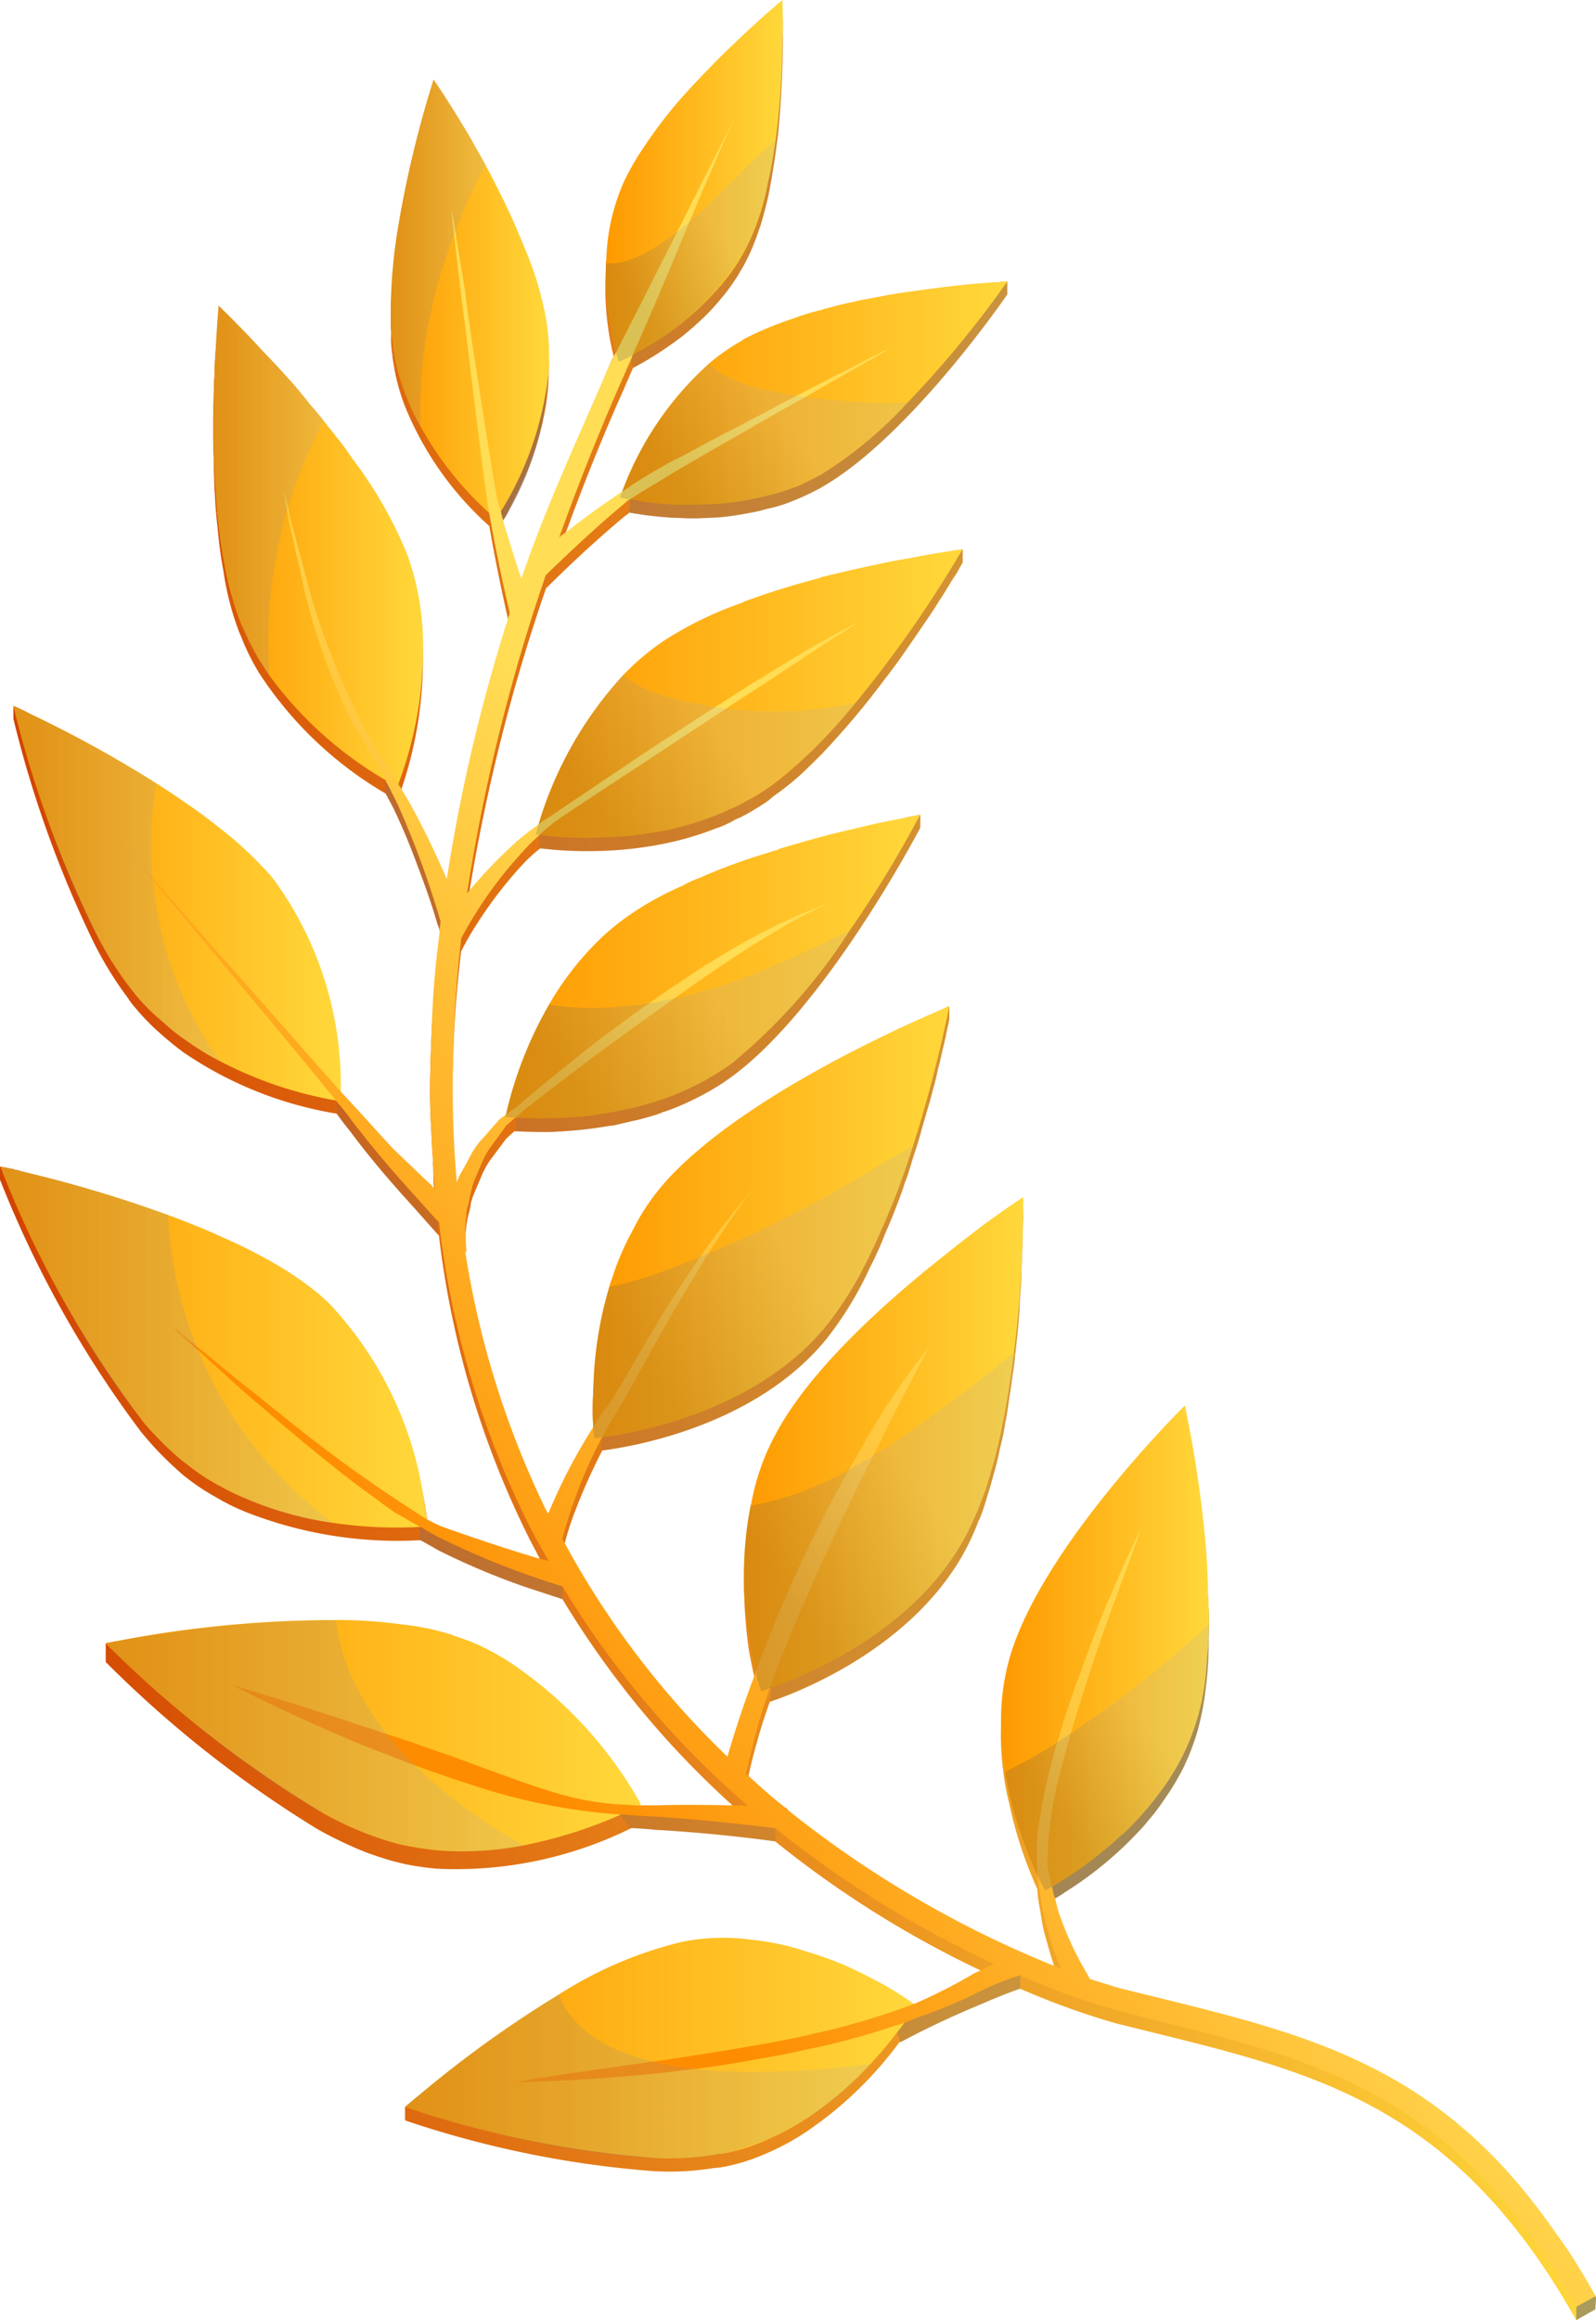 <svg xmlns="http://www.w3.org/2000/svg" xmlns:xlink="http://www.w3.org/1999/xlink" viewBox="0 0 57.922 84.18">
  <defs>
    <style>
      .cls-1 {
        mask: url(#mask);
        filter: url(#luminosity-noclip-17);
      }

      .cls-10, .cls-12, .cls-14, .cls-16, .cls-18, .cls-2, .cls-20, .cls-22, .cls-24, .cls-26, .cls-28, .cls-30, .cls-32, .cls-4, .cls-6, .cls-8 {
        mix-blend-mode: multiply;
      }

      .cls-2 {
        fill: url(#linear-gradient);
      }

      .cls-3 {
        mask: url(#mask-2);
        filter: url(#luminosity-noclip-22);
      }

      .cls-4 {
        fill: url(#linear-gradient-2);
      }

      .cls-5 {
        mask: url(#mask-3);
        filter: url(#luminosity-noclip-23);
      }

      .cls-6 {
        fill: url(#linear-gradient-3);
      }

      .cls-7 {
        mask: url(#mask-4);
        filter: url(#luminosity-noclip-24);
      }

      .cls-8 {
        fill: url(#linear-gradient-4);
      }

      .cls-9 {
        mask: url(#mask-5);
        filter: url(#luminosity-noclip-25);
      }

      .cls-10 {
        fill: url(#linear-gradient-5);
      }

      .cls-11 {
        mask: url(#mask-6);
        filter: url(#luminosity-noclip-26);
      }

      .cls-12 {
        fill: url(#linear-gradient-6);
      }

      .cls-13 {
        mask: url(#mask-7);
        filter: url(#luminosity-noclip-18);
      }

      .cls-14 {
        fill: url(#linear-gradient-7);
      }

      .cls-15 {
        mask: url(#mask-8);
        filter: url(#luminosity-noclip-27);
      }

      .cls-16 {
        fill: url(#linear-gradient-8);
      }

      .cls-17 {
        mask: url(#mask-9);
        filter: url(#luminosity-noclip-28);
      }

      .cls-18 {
        fill: url(#linear-gradient-9);
      }

      .cls-19 {
        mask: url(#mask-10);
        filter: url(#luminosity-noclip-29);
      }

      .cls-20 {
        fill: url(#linear-gradient-10);
      }

      .cls-21 {
        mask: url(#mask-11);
        filter: url(#luminosity-noclip-30);
      }

      .cls-22 {
        fill: url(#linear-gradient-11);
      }

      .cls-23 {
        mask: url(#mask-12);
        filter: url(#luminosity-noclip-31);
      }

      .cls-24 {
        fill: url(#linear-gradient-12);
      }

      .cls-25 {
        mask: url(#mask-13);
        filter: url(#luminosity-noclip-32);
      }

      .cls-26 {
        fill: url(#linear-gradient-13);
      }

      .cls-27 {
        mask: url(#mask-14);
        filter: url(#luminosity-noclip-19);
      }

      .cls-28 {
        fill: url(#linear-gradient-14);
      }

      .cls-29 {
        mask: url(#mask-15);
        filter: url(#luminosity-noclip-20);
      }

      .cls-30 {
        fill: url(#linear-gradient-15);
      }

      .cls-31 {
        mask: url(#mask-16);
        filter: url(#luminosity-noclip-21);
      }

      .cls-32 {
        fill: url(#linear-gradient-16);
      }

      .cls-33 {
        isolation: isolate;
      }

      .cls-34 {
        fill: url(#linear-gradient-17);
      }

      .cls-35, .cls-36, .cls-37, .cls-38 {
        fill: #717171;
      }

      .cls-35 {
        opacity: 0.3;
      }

      .cls-35, .cls-36, .cls-37, .cls-38, .cls-53, .cls-54, .cls-55, .cls-56, .cls-57, .cls-58, .cls-59, .cls-60, .cls-61, .cls-62, .cls-63, .cls-64, .cls-65 {
        mix-blend-mode: color-burn;
      }

      .cls-36, .cls-53, .cls-54, .cls-55, .cls-56, .cls-57, .cls-58, .cls-59, .cls-60, .cls-61, .cls-62, .cls-63, .cls-64, .cls-65 {
        opacity: 0.2;
      }

      .cls-37 {
        opacity: 0.5;
      }

      .cls-38 {
        opacity: 0.6;
      }

      .cls-39 {
        fill: url(#linear-gradient-18);
      }

      .cls-40 {
        fill: url(#linear-gradient-19);
      }

      .cls-41 {
        fill: url(#linear-gradient-20);
      }

      .cls-42 {
        fill: url(#linear-gradient-21);
      }

      .cls-43 {
        fill: url(#linear-gradient-22);
      }

      .cls-44 {
        fill: url(#linear-gradient-23);
      }

      .cls-45 {
        fill: url(#linear-gradient-24);
      }

      .cls-46 {
        fill: url(#linear-gradient-25);
      }

      .cls-47 {
        fill: url(#linear-gradient-26);
      }

      .cls-48 {
        fill: url(#linear-gradient-27);
      }

      .cls-49 {
        fill: url(#linear-gradient-28);
      }

      .cls-50 {
        fill: url(#linear-gradient-29);
      }

      .cls-51 {
        fill: url(#linear-gradient-30);
      }

      .cls-52 {
        fill: url(#linear-gradient-31);
      }

      .cls-53 {
        fill: url(#linear-gradient-32);
      }

      .cls-54 {
        fill: url(#linear-gradient-33);
      }

      .cls-55 {
        fill: url(#linear-gradient-34);
      }

      .cls-56 {
        fill: url(#linear-gradient-35);
      }

      .cls-57 {
        fill: url(#linear-gradient-36);
      }

      .cls-58 {
        fill: url(#linear-gradient-37);
      }

      .cls-59 {
        fill: url(#linear-gradient-38);
      }

      .cls-60 {
        fill: url(#linear-gradient-39);
      }

      .cls-61 {
        fill: url(#linear-gradient-40);
      }

      .cls-62 {
        fill: url(#linear-gradient-41);
      }

      .cls-63 {
        fill: url(#linear-gradient-42);
      }

      .cls-64 {
        fill: url(#linear-gradient-43);
      }

      .cls-65 {
        fill: url(#linear-gradient-44);
      }

      .cls-66 {
        mask: url(#mask-17);
      }

      .cls-67, .cls-69, .cls-71, .cls-73, .cls-75, .cls-77, .cls-79, .cls-81, .cls-83, .cls-85, .cls-87, .cls-89, .cls-91, .cls-93, .cls-95, .cls-97 {
        opacity: 0.8;
        mix-blend-mode: soft-light;
      }

      .cls-67 {
        fill: url(#linear-gradient-45);
      }

      .cls-68 {
        mask: url(#mask-18);
      }

      .cls-69 {
        fill: url(#linear-gradient-46);
      }

      .cls-70 {
        mask: url(#mask-19);
      }

      .cls-71 {
        fill: url(#linear-gradient-47);
      }

      .cls-72 {
        mask: url(#mask-20);
      }

      .cls-73 {
        fill: url(#linear-gradient-48);
      }

      .cls-74 {
        mask: url(#mask-21);
      }

      .cls-75 {
        fill: url(#linear-gradient-49);
      }

      .cls-76 {
        mask: url(#mask-22);
      }

      .cls-77 {
        fill: url(#linear-gradient-50);
      }

      .cls-78 {
        mask: url(#mask-23);
      }

      .cls-79 {
        fill: url(#linear-gradient-51);
      }

      .cls-80 {
        mask: url(#mask-24);
      }

      .cls-81 {
        fill: url(#linear-gradient-52);
      }

      .cls-82 {
        mask: url(#mask-25);
      }

      .cls-83 {
        fill: url(#linear-gradient-53);
      }

      .cls-84 {
        mask: url(#mask-26);
      }

      .cls-85 {
        fill: url(#linear-gradient-54);
      }

      .cls-86 {
        mask: url(#mask-27);
      }

      .cls-87 {
        fill: url(#linear-gradient-55);
      }

      .cls-88 {
        mask: url(#mask-28);
      }

      .cls-89 {
        fill: url(#linear-gradient-56);
      }

      .cls-90 {
        mask: url(#mask-29);
      }

      .cls-91 {
        fill: url(#linear-gradient-57);
      }

      .cls-92 {
        mask: url(#mask-30);
      }

      .cls-93 {
        fill: url(#linear-gradient-58);
      }

      .cls-94 {
        mask: url(#mask-31);
      }

      .cls-95 {
        fill: url(#linear-gradient-59);
      }

      .cls-96 {
        mask: url(#mask-32);
      }

      .cls-97 {
        fill: url(#linear-gradient-60);
      }

      .cls-98 {
        filter: url(#luminosity-noclip-16);
      }

      .cls-99 {
        filter: url(#luminosity-noclip-15);
      }

      .cls-100 {
        filter: url(#luminosity-noclip-14);
      }

      .cls-101 {
        filter: url(#luminosity-noclip-13);
      }

      .cls-102 {
        filter: url(#luminosity-noclip-12);
      }

      .cls-103 {
        filter: url(#luminosity-noclip-11);
      }

      .cls-104 {
        filter: url(#luminosity-noclip-10);
      }

      .cls-105 {
        filter: url(#luminosity-noclip-9);
      }

      .cls-106 {
        filter: url(#luminosity-noclip-8);
      }

      .cls-107 {
        filter: url(#luminosity-noclip-7);
      }

      .cls-108 {
        filter: url(#luminosity-noclip-6);
      }

      .cls-109 {
        filter: url(#luminosity-noclip-5);
      }

      .cls-110 {
        filter: url(#luminosity-noclip-4);
      }

      .cls-111 {
        filter: url(#luminosity-noclip-3);
      }

      .cls-112 {
        filter: url(#luminosity-noclip-2);
      }

      .cls-113 {
        filter: url(#luminosity-noclip);
      }
    </style>
    <filter id="luminosity-noclip" x="5.115" y="-8456.177" width="4.664" height="32766" filterUnits="userSpaceOnUse" color-interpolation-filters="sRGB">
      <feFlood flood-color="#fff" result="bg"/>
      <feBlend in="SourceGraphic" in2="bg"/>
    </filter>
    <mask id="mask" x="5.115" y="-8456.177" width="4.664" height="32766" maskUnits="userSpaceOnUse">
      <g class="cls-113"/>
    </mask>
    <linearGradient id="linear-gradient" x1="5.42" y1="50.542" x2="8.309" y2="48.436" gradientUnits="userSpaceOnUse">
      <stop offset="0"/>
      <stop offset="1" stop-color="#fff"/>
    </linearGradient>
    <filter id="luminosity-noclip-2" x="27.003" y="-8456.177" width="9.843" height="32766" filterUnits="userSpaceOnUse" color-interpolation-filters="sRGB">
      <feFlood flood-color="#fff" result="bg"/>
      <feBlend in="SourceGraphic" in2="bg"/>
    </filter>
    <mask id="mask-2" x="27.003" y="-8456.177" width="9.843" height="32766" maskUnits="userSpaceOnUse">
      <g class="cls-112"/>
    </mask>
    <linearGradient id="linear-gradient-2" x1="28.307" y1="55.651" x2="33.198" y2="52.086" xlink:href="#linear-gradient"/>
    <filter id="luminosity-noclip-3" x="27.052" y="-8456.177" width="9" height="32766" filterUnits="userSpaceOnUse" color-interpolation-filters="sRGB">
      <feFlood flood-color="#fff" result="bg"/>
      <feBlend in="SourceGraphic" in2="bg"/>
    </filter>
    <mask id="mask-3" x="27.052" y="-8456.177" width="9" height="32766" maskUnits="userSpaceOnUse">
      <g class="cls-111"/>
    </mask>
    <linearGradient id="linear-gradient-3" x1="28.467" y1="58.954" x2="32.709" y2="55.862" xlink:href="#linear-gradient"/>
    <filter id="luminosity-noclip-4" x="16.851" y="-8456.177" width="0.244" height="32766" filterUnits="userSpaceOnUse" color-interpolation-filters="sRGB">
      <feFlood flood-color="#fff" result="bg"/>
      <feBlend in="SourceGraphic" in2="bg"/>
    </filter>
    <mask id="mask-4" x="16.851" y="-8456.177" width="0.244" height="32766" maskUnits="userSpaceOnUse">
      <g class="cls-110"/>
    </mask>
    <linearGradient id="linear-gradient-4" x1="16.955" y1="43.819" x2="17.054" y2="43.747" xlink:href="#linear-gradient"/>
    <filter id="luminosity-noclip-5" x="22.939" y="-8456.177" width="10.49" height="32766" filterUnits="userSpaceOnUse" color-interpolation-filters="sRGB">
      <feFlood flood-color="#fff" result="bg"/>
      <feBlend in="SourceGraphic" in2="bg"/>
    </filter>
    <mask id="mask-5" x="22.939" y="-8456.177" width="10.49" height="32766" maskUnits="userSpaceOnUse">
      <g class="cls-109"/>
    </mask>
    <linearGradient id="linear-gradient-5" x1="25.26" y1="45.256" x2="29.39" y2="42.246" xlink:href="#linear-gradient"/>
    <filter id="luminosity-noclip-6" x="19.767" y="-8456.177" width="8.481" height="32766" filterUnits="userSpaceOnUse" color-interpolation-filters="sRGB">
      <feFlood flood-color="#fff" result="bg"/>
      <feBlend in="SourceGraphic" in2="bg"/>
    </filter>
    <mask id="mask-6" x="19.767" y="-8456.177" width="8.481" height="32766" maskUnits="userSpaceOnUse">
      <g class="cls-108"/>
    </mask>
    <linearGradient id="linear-gradient-6" x1="20.414" y1="38.793" x2="25.426" y2="35.14" xlink:href="#linear-gradient"/>
    <filter id="luminosity-noclip-7" x="11.543" y="-8456.177" width="4.968" height="32766" filterUnits="userSpaceOnUse" color-interpolation-filters="sRGB">
      <feFlood flood-color="#fff" result="bg"/>
      <feBlend in="SourceGraphic" in2="bg"/>
    </filter>
    <mask id="mask-7" x="11.543" y="-8456.177" width="4.968" height="32766" maskUnits="userSpaceOnUse">
      <g class="cls-107"/>
    </mask>
    <linearGradient id="linear-gradient-7" x1="11.757" y1="64.667" x2="14.924" y2="62.358" xlink:href="#linear-gradient"/>
    <filter id="luminosity-noclip-8" x="26.047" y="-8456.177" width="7.156" height="32766" filterUnits="userSpaceOnUse" color-interpolation-filters="sRGB">
      <feFlood flood-color="#fff" result="bg"/>
      <feBlend in="SourceGraphic" in2="bg"/>
    </filter>
    <mask id="mask-8" x="26.047" y="-8456.177" width="7.156" height="32766" maskUnits="userSpaceOnUse">
      <g class="cls-106"/>
    </mask>
    <linearGradient id="linear-gradient-8" x1="26.202" y1="27.428" x2="30.662" y2="24.178" xlink:href="#linear-gradient"/>
    <filter id="luminosity-noclip-9" x="27.181" y="-8456.177" width="6.217" height="32766" filterUnits="userSpaceOnUse" color-interpolation-filters="sRGB">
      <feFlood flood-color="#fff" result="bg"/>
      <feBlend in="SourceGraphic" in2="bg"/>
    </filter>
    <mask id="mask-9" x="27.181" y="-8456.177" width="6.217" height="32766" maskUnits="userSpaceOnUse">
      <g class="cls-105"/>
    </mask>
    <linearGradient id="linear-gradient-9" x1="27.455" y1="16.591" x2="31.259" y2="13.819" xlink:href="#linear-gradient"/>
    <filter id="luminosity-noclip-10" x="25.708" y="-8456.177" width="2.524" height="32766" filterUnits="userSpaceOnUse" color-interpolation-filters="sRGB">
      <feFlood flood-color="#fff" result="bg"/>
      <feBlend in="SourceGraphic" in2="bg"/>
    </filter>
    <mask id="mask-10" x="25.708" y="-8456.177" width="2.524" height="32766" maskUnits="userSpaceOnUse">
      <g class="cls-104"/>
    </mask>
    <linearGradient id="linear-gradient-10" x1="26.699" y1="4.635" x2="27.429" y2="4.103" xlink:href="#linear-gradient"/>
    <filter id="luminosity-noclip-11" x="14.327" y="-8456.177" width="4.936" height="32766" filterUnits="userSpaceOnUse" color-interpolation-filters="sRGB">
      <feFlood flood-color="#fff" result="bg"/>
      <feBlend in="SourceGraphic" in2="bg"/>
    </filter>
    <mask id="mask-11" x="14.327" y="-8456.177" width="4.936" height="32766" maskUnits="userSpaceOnUse">
      <g class="cls-103"/>
    </mask>
    <linearGradient id="linear-gradient-11" x1="14.727" y1="13.056" x2="17.463" y2="11.061" xlink:href="#linear-gradient"/>
    <filter id="luminosity-noclip-12" x="5.778" y="-8456.177" width="3.707" height="32766" filterUnits="userSpaceOnUse" color-interpolation-filters="sRGB">
      <feFlood flood-color="#fff" result="bg"/>
      <feBlend in="SourceGraphic" in2="bg"/>
    </filter>
    <mask id="mask-12" x="5.778" y="-8456.177" width="3.707" height="32766" maskUnits="userSpaceOnUse">
      <g class="cls-102"/>
    </mask>
    <linearGradient id="linear-gradient-12" x1="5.73" y1="35.783" x2="8.282" y2="33.923" xlink:href="#linear-gradient"/>
    <filter id="luminosity-noclip-13" x="7.755" y="-8456.177" width="3.075" height="32766" filterUnits="userSpaceOnUse" color-interpolation-filters="sRGB">
      <feFlood flood-color="#fff" result="bg"/>
      <feBlend in="SourceGraphic" in2="bg"/>
    </filter>
    <mask id="mask-13" x="7.755" y="-8456.177" width="3.075" height="32766" maskUnits="userSpaceOnUse">
      <g class="cls-101"/>
    </mask>
    <linearGradient id="linear-gradient-13" x1="7.107" y1="17.84" x2="9.463" y2="16.122" xlink:href="#linear-gradient"/>
    <filter id="luminosity-noclip-14" x="23.765" y="-8456.177" width="5.407" height="32766" filterUnits="userSpaceOnUse" color-interpolation-filters="sRGB">
      <feFlood flood-color="#fff" result="bg"/>
      <feBlend in="SourceGraphic" in2="bg"/>
    </filter>
    <mask id="mask-14" x="23.765" y="-8456.177" width="5.407" height="32766" maskUnits="userSpaceOnUse">
      <g class="cls-100"/>
    </mask>
    <linearGradient id="linear-gradient-14" x1="23.774" y1="76.558" x2="27.305" y2="73.984" xlink:href="#linear-gradient"/>
    <filter id="luminosity-noclip-15" x="27.747" y="-8456.177" width="3.854" height="32766" filterUnits="userSpaceOnUse" color-interpolation-filters="sRGB">
      <feFlood flood-color="#fff" result="bg"/>
      <feBlend in="SourceGraphic" in2="bg"/>
    </filter>
    <mask id="mask-15" x="27.747" y="-8456.177" width="3.854" height="32766" maskUnits="userSpaceOnUse">
      <g class="cls-99"/>
    </mask>
    <linearGradient id="linear-gradient-15" x1="27.478" y1="76.101" x2="30.154" y2="74.15" xlink:href="#linear-gradient"/>
    <filter id="luminosity-noclip-16" x="36.407" y="-8456.177" width="7.448" height="32766" filterUnits="userSpaceOnUse" color-interpolation-filters="sRGB">
      <feFlood flood-color="#fff" result="bg"/>
      <feBlend in="SourceGraphic" in2="bg"/>
    </filter>
    <mask id="mask-16" x="36.407" y="-8456.177" width="7.448" height="32766" maskUnits="userSpaceOnUse">
      <g class="cls-98"/>
    </mask>
    <linearGradient id="linear-gradient-16" x1="37.635" y1="64.574" x2="41.15" y2="62.012" xlink:href="#linear-gradient"/>
    <linearGradient id="linear-gradient-17" y1="42.324" x2="57.922" y2="42.324" gradientUnits="userSpaceOnUse">
      <stop offset="0.005" stop-color="#d34300"/>
      <stop offset="1" stop-color="#ffd83b"/>
    </linearGradient>
    <linearGradient id="linear-gradient-18" x1="0.486" y1="32.783" x2="12.368" y2="32.783" gradientUnits="userSpaceOnUse">
      <stop offset="0" stop-color="#fe9900"/>
      <stop offset="1" stop-color="#ffd83b"/>
    </linearGradient>
    <linearGradient id="linear-gradient-19" x1="0.016" y1="48.878" x2="15.525" y2="48.878" xlink:href="#linear-gradient-18"/>
    <linearGradient id="linear-gradient-20" x1="3.837" y1="62.974" x2="23.264" y2="62.974" xlink:href="#linear-gradient-18"/>
    <linearGradient id="linear-gradient-21" x1="14.701" y1="74.308" x2="33.235" y2="74.308" xlink:href="#linear-gradient-18"/>
    <linearGradient id="linear-gradient-22" x1="7.737" y1="19.814" x2="15.352" y2="19.814" xlink:href="#linear-gradient-18"/>
    <linearGradient id="linear-gradient-23" x1="14.181" y1="10.854" x2="19.928" y2="10.854" xlink:href="#linear-gradient-18"/>
    <linearGradient id="linear-gradient-24" x1="19.442" y1="25.161" x2="34.935" y2="25.161" xlink:href="#linear-gradient-18"/>
    <linearGradient id="linear-gradient-25" x1="21.512" y1="44.341" x2="34.449" y2="44.341" xlink:href="#linear-gradient-18"/>
    <linearGradient id="linear-gradient-26" x1="27.003" y1="52.395" x2="37.135" y2="52.395" xlink:href="#linear-gradient-18"/>
    <linearGradient id="linear-gradient-27" x1="36.327" y1="59.793" x2="43.871" y2="59.793" xlink:href="#linear-gradient-18"/>
    <linearGradient id="linear-gradient-28" x1="18.342" y1="35.067" x2="33.397" y2="35.067" xlink:href="#linear-gradient-18"/>
    <linearGradient id="linear-gradient-29" x1="22.501" y1="14.27" x2="36.555" y2="14.27" xlink:href="#linear-gradient-18"/>
    <linearGradient id="linear-gradient-30" x1="21.985" y1="6.563" x2="28.411" y2="6.563" xlink:href="#linear-gradient-18"/>
    <linearGradient id="linear-gradient-31" x1="16.48" y1="60.541" x2="35.27" y2="46.845" gradientUnits="userSpaceOnUse">
      <stop offset="0" stop-color="#fe8c00"/>
      <stop offset="1" stop-color="#fd5"/>
    </linearGradient>
    <linearGradient id="linear-gradient-32" y1="48.784" x2="12.094" y2="48.784" gradientUnits="userSpaceOnUse">
      <stop offset="0.088" stop-color="#717171"/>
      <stop offset="1" stop-color="#b1b1b1"/>
    </linearGradient>
    <linearGradient id="linear-gradient-33" x1="3.837" y1="62.972" x2="18.989" y2="62.972" xlink:href="#linear-gradient-32"/>
    <linearGradient id="linear-gradient-34" x1="14.701" y1="75.334" x2="31.584" y2="75.334" xlink:href="#linear-gradient-32"/>
    <linearGradient id="linear-gradient-35" x1="0.486" y1="32.054" x2="7.981" y2="32.054" xlink:href="#linear-gradient-32"/>
    <linearGradient id="linear-gradient-36" x1="7.737" y1="17.799" x2="11.752" y2="17.799" xlink:href="#linear-gradient-32"/>
    <linearGradient id="linear-gradient-37" x1="14.181" y1="9.18" x2="17.613" y2="9.18" xlink:href="#linear-gradient-32"/>
    <linearGradient id="linear-gradient-38" x1="21.103" y1="29.556" x2="25.844" y2="26.101" gradientUnits="userSpaceOnUse">
      <stop offset="0.088" stop-color="#494949"/>
      <stop offset="1" stop-color="#b1b1b1"/>
    </linearGradient>
    <linearGradient id="linear-gradient-39" x1="20.256" y1="39.687" x2="25.733" y2="35.695" xlink:href="#linear-gradient-38"/>
    <linearGradient id="linear-gradient-40" x1="22.752" y1="49.979" x2="28.819" y2="45.557" xlink:href="#linear-gradient-38"/>
    <linearGradient id="linear-gradient-41" x1="27.892" y1="58.137" x2="33.588" y2="53.985" xlink:href="#linear-gradient-38"/>
    <linearGradient id="linear-gradient-42" x1="37.914" y1="65.992" x2="41.995" y2="63.017" xlink:href="#linear-gradient-38"/>
    <linearGradient id="linear-gradient-43" x1="22.686" y1="11.148" x2="26.323" y2="8.497" xlink:href="#linear-gradient-38"/>
    <linearGradient id="linear-gradient-44" x1="24.215" y1="17.829" x2="28.286" y2="14.861" xlink:href="#linear-gradient-38"/>
    <filter id="luminosity-noclip-17" x="5.115" y="44.875" width="4.664" height="8.58" filterUnits="userSpaceOnUse" color-interpolation-filters="sRGB">
      <feFlood flood-color="#fff" result="bg"/>
      <feBlend in="SourceGraphic" in2="bg"/>
    </filter>
    <mask id="mask-17" x="5.115" y="44.875" width="4.664" height="8.58" maskUnits="userSpaceOnUse">
      <g class="cls-1">
        <path class="cls-2" d="M9.778,45.732l-.147.373L8.143,49.668l-.049.129-.243.6L6.734,53.084l-.162.371-.031-.031a12.183,12.183,0,0,1-1.426-1.477l.129-.306L6.572,48.42l.016-.031.21-.5L7.916,45.2l.129-.324C8.644,45.133,9.226,45.426,9.778,45.732Z"/>
      </g>
    </mask>
    <linearGradient id="linear-gradient-45" x1="5.42" y1="50.542" x2="8.309" y2="48.436" gradientUnits="userSpaceOnUse">
      <stop offset="0" stop-color="#fafafa"/>
      <stop offset="1" stop-color="#fafafa"/>
    </linearGradient>
    <filter id="luminosity-noclip-18" x="11.543" y="58.943" width="4.968" height="8.256" filterUnits="userSpaceOnUse" color-interpolation-filters="sRGB">
      <feFlood flood-color="#fff" result="bg"/>
      <feBlend in="SourceGraphic" in2="bg"/>
    </filter>
    <mask id="mask-18" x="11.543" y="58.943" width="4.968" height="8.256" maskUnits="userSpaceOnUse">
      <g class="cls-13">
        <path class="cls-14" d="M16.511,59.363l-.242.584L14.927,63.2l-.211.5-.08.176L13.518,66.6l-.244.6a14.887,14.887,0,0,1-1.731-.826l.226-.566,1.084-2.621L13.1,62.6l.274-.661.988-2.38.258-.616a8.853,8.853,0,0,1,1.684.34A1.145,1.145,0,0,1,16.511,59.363Z"/>
      </g>
    </mask>
    <linearGradient id="linear-gradient-46" x1="11.757" y1="64.667" x2="14.924" y2="62.358" xlink:href="#linear-gradient-45"/>
    <filter id="luminosity-noclip-19" x="23.765" y="70.373" width="5.407" height="8.414" filterUnits="userSpaceOnUse" color-interpolation-filters="sRGB">
      <feFlood flood-color="#fff" result="bg"/>
      <feBlend in="SourceGraphic" in2="bg"/>
    </filter>
    <mask id="mask-19" x="23.765" y="70.373" width="5.407" height="8.414" maskUnits="userSpaceOnUse">
      <g class="cls-27">
        <path class="cls-28" d="M29.172,70.777l-.179.405-1.215,2.963h-.014l-.227.548-.2.471-1.229,2.977-.21.519a10.02,10.02,0,0,1-2.138.115l.193-.47L25.3,75.051h.015l.21-.533,1.539-3.709.179-.436A9,9,0,0,1,29.172,70.777Z"/>
      </g>
    </mask>
    <linearGradient id="linear-gradient-47" x1="23.774" y1="76.558" x2="27.305" y2="73.984" xlink:href="#linear-gradient-45"/>
    <filter id="luminosity-noclip-20" x="27.747" y="71.281" width="3.854" height="6.877" filterUnits="userSpaceOnUse" color-interpolation-filters="sRGB">
      <feFlood flood-color="#fff" result="bg"/>
      <feBlend in="SourceGraphic" in2="bg"/>
    </filter>
    <mask id="mask-20" x="27.747" y="71.281" width="3.854" height="6.877" maskUnits="userSpaceOnUse">
      <g class="cls-29">
        <path class="cls-30" d="M31.6,71.764l-.146.39-.534,1.278-.244.6H30.66l-.4,1-.679,1.621-.016.016-.26.648a8.934,8.934,0,0,1-1.554.84l.244-.582v-.015l1.019-2.448.325-.773.226-.569.873-2.087.162-.4C30.954,71.441,31.293,71.6,31.6,71.764Z"/>
      </g>
    </mask>
    <linearGradient id="linear-gradient-48" x1="27.478" y1="76.101" x2="30.154" y2="74.15" xlink:href="#linear-gradient-45"/>
    <filter id="luminosity-noclip-21" x="36.407" y="59.98" width="7.448" height="5.422" filterUnits="userSpaceOnUse" color-interpolation-filters="sRGB">
      <feFlood flood-color="#fff" result="bg"/>
      <feBlend in="SourceGraphic" in2="bg"/>
    </filter>
    <mask id="mask-21" x="36.407" y="59.98" width="7.448" height="5.422" maskUnits="userSpaceOnUse">
      <g class="cls-31">
        <path class="cls-32" d="M43.855,59.98a12.337,12.337,0,0,1-.113,1.375l-.066.032L40.747,63.07l-.567.325-.567.324L39.6,63.7l-.923.551-.226.129-.454.244-.86.484h-.014l-.422.242-.079.049a8.477,8.477,0,0,1-.213-1.166l.049-.015,1.184-.662.726-.424.033-.014.47-.275.016-.018.324-.193h.015l2.494-1.44,2.1-1.2Z"/>
      </g>
    </mask>
    <linearGradient id="linear-gradient-49" x1="37.635" y1="64.574" x2="41.15" y2="62.012" xlink:href="#linear-gradient-45"/>
    <filter id="luminosity-noclip-22" x="27.003" y="49.1" width="9.843" height="7.852" filterUnits="userSpaceOnUse" color-interpolation-filters="sRGB">
      <feFlood flood-color="#fff" result="bg"/>
      <feBlend in="SourceGraphic" in2="bg"/>
    </filter>
    <mask id="mask-22" x="27.003" y="49.1" width="9.843" height="7.852" maskUnits="userSpaceOnUse">
      <g class="cls-3">
        <path class="cls-4" d="M36.846,49.1a6.984,6.984,0,0,1-.1.8c-.032.291-.081.6-.127.888-.034.244-.065.487-.115.729l-.1.049-3.964,2.283-1.75,1-.987.566-1.99,1.149-.018-.014-.5.291-.179.1L27,56.951a12.893,12.893,0,0,1,.243-2.33v-.033h.016l.129-.063v-.017l4.079-2.332.76-.438,1.863-1.068L36.6,49.23l.049-.017.145-.1Z"/>
      </g>
    </mask>
    <linearGradient id="linear-gradient-50" x1="28.307" y1="55.651" x2="33.198" y2="52.086" xlink:href="#linear-gradient-45"/>
    <filter id="luminosity-noclip-23" x="27.052" y="53.52" width="9" height="6.348" filterUnits="userSpaceOnUse" color-interpolation-filters="sRGB">
      <feFlood flood-color="#fff" result="bg"/>
      <feBlend in="SourceGraphic" in2="bg"/>
    </filter>
    <mask id="mask-23" x="27.052" y="53.52" width="9" height="6.348" maskUnits="userSpaceOnUse">
      <g class="cls-5">
        <path class="cls-6" d="M36.052,53.52c-.065.244-.13.484-.21.712a7.146,7.146,0,0,1-.291.873l-.018.016-.258.147-4.63,2.654-.566.326-.018-.018-.55.323-.389.228-.275.162-.954.534h-.017l-.275.162h-.016l-.339.2-.065.033c-.049-.357-.1-.762-.129-1.2l.031-.018,1.019-.564.471-.275.258-.145.52-.311.242-.144,1.166-.662L35.906,53.6Z"/>
      </g>
    </mask>
    <linearGradient id="linear-gradient-51" x1="28.467" y1="58.954" x2="32.709" y2="55.862" xlink:href="#linear-gradient-45"/>
    <filter id="luminosity-noclip-24" x="16.851" y="43.643" width="0.244" height="0.342" filterUnits="userSpaceOnUse" color-interpolation-filters="sRGB">
      <feFlood flood-color="#fff" result="bg"/>
      <feBlend in="SourceGraphic" in2="bg"/>
    </filter>
    <mask id="mask-24" x="16.851" y="43.643" width="0.244" height="0.342" maskUnits="userSpaceOnUse">
      <g class="cls-7">
        <path class="cls-8" d="M17,43.66l.1-.017a2.022,2.022,0,0,1-.065.341.724.724,0,0,1-.081-.144c-.033-.049-.064-.115-.1-.164Z"/>
      </g>
    </mask>
    <linearGradient id="linear-gradient-52" x1="16.955" y1="43.819" x2="17.054" y2="43.747" xlink:href="#linear-gradient-45"/>
    <filter id="luminosity-noclip-25" x="22.939" y="41.041" width="10.49" height="3.639" filterUnits="userSpaceOnUse" color-interpolation-filters="sRGB">
      <feFlood flood-color="#fff" result="bg"/>
      <feBlend in="SourceGraphic" in2="bg"/>
    </filter>
    <mask id="mask-25" x="22.939" y="41.041" width="10.49" height="3.639" maskUnits="userSpaceOnUse">
      <g class="cls-9">
        <path class="cls-10" d="M33.429,41.041c-.081.322-.194.662-.307,1-.065.227-.145.484-.228.728a2.009,2.009,0,0,0-.112.323l-.178.035-2.995.484h-.032l-1.311.209-1.637.26-.1.016-3.32.535-.275.047a7.988,7.988,0,0,1,.971-1.52,8.493,8.493,0,0,1,.648-.713l.631-.1,4.906-.778v-.017l3.2-.5Z"/>
      </g>
    </mask>
    <linearGradient id="linear-gradient-53" x1="25.26" y1="45.256" x2="29.39" y2="42.246" xlink:href="#linear-gradient-45"/>
    <filter id="luminosity-noclip-26" x="19.767" y="30.824" width="8.481" height="10.246" filterUnits="userSpaceOnUse" color-interpolation-filters="sRGB">
      <feFlood flood-color="#fff" result="bg"/>
      <feBlend in="SourceGraphic" in2="bg"/>
    </filter>
    <mask id="mask-26" x="19.767" y="30.824" width="8.481" height="10.246" maskUnits="userSpaceOnUse">
      <g class="cls-11">
        <path class="cls-12" d="M26.517,31.391c.566-.211,1.166-.4,1.731-.567l-.226.356L26.063,34.4l-.308.536h-.016l-.4.679-.292.469-1.375,2.283h-.017l-.307.5-.258.438-.6.986-.325.551h-.015a11.25,11.25,0,0,1-1.863.209c-.176.017-.355.017-.516.017l.306-.5,1.02-1.681h.017l.226-.389.065-.111.1-.149.358-.6.68-1.118v-.015l1.764-2.9.711-1.166.358-.582C25.739,31.7,26.127,31.535,26.517,31.391Z"/>
      </g>
    </mask>
    <linearGradient id="linear-gradient-54" x1="20.414" y1="38.793" x2="25.426" y2="35.14" xlink:href="#linear-gradient-45"/>
    <filter id="luminosity-noclip-27" x="26.047" y="20.254" width="7.156" height="9.777" filterUnits="userSpaceOnUse" color-interpolation-filters="sRGB">
      <feFlood flood-color="#fff" result="bg"/>
      <feBlend in="SourceGraphic" in2="bg"/>
    </filter>
    <mask id="mask-27" x="26.047" y="20.254" width="7.156" height="9.777" maskUnits="userSpaceOnUse">
      <g class="cls-15">
        <path class="cls-16" d="M33.2,20.381l-.211.357-.519.84-2.46,4.082-.892,1.471-.549.908-.517.857-.018.016a2.207,2.207,0,0,1-.322.246c-.228.143-.454.289-.7.418a3.026,3.026,0,0,1-.355.162l-.016.018a4.124,4.124,0,0,1-.6.275l.178-.324.194-.309v-.017l2.187-3.592,1.585-2.605.081-.147h.017l1.425-2.363.129-.2c.42-.1.793-.161,1.15-.223h.016a.291.291,0,0,1,.08.047A.64.64,0,0,1,33.2,20.381Z"/>
      </g>
    </mask>
    <linearGradient id="linear-gradient-55" x1="26.202" y1="27.428" x2="30.662" y2="24.178" xlink:href="#linear-gradient-45"/>
    <filter id="luminosity-noclip-28" x="27.181" y="10.539" width="6.217" height="8.078" filterUnits="userSpaceOnUse" color-interpolation-filters="sRGB">
      <feFlood flood-color="#fff" result="bg"/>
      <feBlend in="SourceGraphic" in2="bg"/>
    </filter>
    <mask id="mask-28" x="27.181" y="10.539" width="6.217" height="8.078" maskUnits="userSpaceOnUse">
      <g class="cls-17">
        <path class="cls-18" d="M33.4,10.539l-.13.211-.631,1.035-.567.955h-.016l-.033.065-.291.486-.015.016-.2.322-.565.941-.358.6L29.43,17.1l-.274.451h-.015v.017l-.229.374-.144.242a5.065,5.065,0,0,1-.956.291,4.67,4.67,0,0,1-.631.146L27.2,18.6l.325-.536,1.294-2.138.89-1.471L30,14l.017-.051.146-.242.371-.615.374-.616.679-1.117.161-.258.21-.339C32.443,10.668,32.928,10.6,33.4,10.539Z"/>
      </g>
    </mask>
    <linearGradient id="linear-gradient-56" x1="27.455" y1="16.591" x2="31.259" y2="13.819" xlink:href="#linear-gradient-45"/>
    <filter id="luminosity-noclip-29" x="25.708" y="1.684" width="2.524" height="5.117" filterUnits="userSpaceOnUse" color-interpolation-filters="sRGB">
      <feFlood flood-color="#fff" result="bg"/>
      <feBlend in="SourceGraphic" in2="bg"/>
    </filter>
    <mask id="mask-29" x="25.708" y="1.684" width="2.524" height="5.117" maskUnits="userSpaceOnUse">
      <g class="cls-19">
        <path class="cls-20" d="M28.232,4.9v.018c-.048.324-.08.631-.13.937s-.1.633-.16.942L27.86,6.67V6.652l-.469-.888L26.824,4.68l-.177-.358-.794-1.506-.145-.308c.275-.289.55-.565.826-.824l.178.308L27.439,3.4l.745,1.409Z"/>
      </g>
    </mask>
    <linearGradient id="linear-gradient-57" x1="26.699" y1="4.635" x2="27.429" y2="4.103" xlink:href="#linear-gradient-45"/>
    <filter id="luminosity-noclip-30" x="14.327" y="8.418" width="4.936" height="6.33" filterUnits="userSpaceOnUse" color-interpolation-filters="sRGB">
      <feFlood flood-color="#fff" result="bg"/>
      <feBlend in="SourceGraphic" in2="bg"/>
    </filter>
    <mask id="mask-30" x="14.327" y="8.418" width="4.936" height="6.33" maskUnits="userSpaceOnUse">
      <g class="cls-21">
        <path class="cls-22" d="M19.263,9.568l-.129.145-2.055,2.316v.016l-.145.162v.016l-1.652,1.845v.018l-.421.469-.033.033-.127.16a7.594,7.594,0,0,1-.374-1.295l.08-.082,1.069-1.2v-.016l1.264-1.424.145-.164,1.779-2.006.13-.146C18.957,8.807,19.119,9.18,19.263,9.568Z"/>
      </g>
    </mask>
    <linearGradient id="linear-gradient-58" x1="14.727" y1="13.056" x2="17.463" y2="11.061" xlink:href="#linear-gradient-45"/>
    <filter id="luminosity-noclip-31" x="5.778" y="30.58" width="3.707" height="7.607" filterUnits="userSpaceOnUse" color-interpolation-filters="sRGB">
      <feFlood flood-color="#fff" result="bg"/>
      <feBlend in="SourceGraphic" in2="bg"/>
    </filter>
    <mask id="mask-31" x="5.778" y="30.58" width="3.707" height="7.607" maskUnits="userSpaceOnUse">
      <g class="cls-23">
        <path class="cls-24" d="M9.485,31.406l-.145.34L8.094,34.758,8.03,34.9l-.924,2.266-.275.617V37.8l-.161.387c-.307-.223-.6-.467-.892-.727l.146-.373.534-1.262.777-1.879.05-.113,1.2-2.914.148-.34C8.936,30.855,9.226,31.131,9.485,31.406Z"/>
      </g>
    </mask>
    <linearGradient id="linear-gradient-59" x1="5.73" y1="35.783" x2="8.282" y2="33.923" xlink:href="#linear-gradient-45"/>
    <filter id="luminosity-noclip-32" x="7.755" y="12.578" width="3.075" height="8.127" filterUnits="userSpaceOnUse" color-interpolation-filters="sRGB">
      <feFlood flood-color="#fff" result="bg"/>
      <feBlend in="SourceGraphic" in2="bg"/>
    </filter>
    <mask id="mask-32" x="7.755" y="12.578" width="3.075" height="8.127" maskUnits="userSpaceOnUse">
      <g class="cls-25">
        <path class="cls-26" d="M10.83,14.148l-.129.309-.632,1.521-1.91,4.581-.048.146A14.881,14.881,0,0,1,7.9,19.184c-.049-.405-.08-.8-.1-1.182,0-.1-.015-.2-.015-.291-.017-.406-.032-.793-.032-1.184v-.013L8.4,14.959,9.26,12.9l.13-.324c.176.193.371.391.581.615C10.249,13.486,10.538,13.809,10.83,14.148Z"/>
      </g>
    </mask>
    <linearGradient id="linear-gradient-60" x1="7.107" y1="17.84" x2="9.463" y2="16.122" xlink:href="#linear-gradient-45"/>
  </defs>
  <g class="cls-33">
    <g id="Layer_2" data-name="Layer 2">
      <g id="Layer_1-2" data-name="Layer 1">
        <g>
          <path class="cls-34" d="M57.906,83.777l-.7.4c-4.356-7.721-9.277-8.936-15.509-10.471l-1.183-.293a27.8,27.8,0,0,1-3.495-1.262c-.293.1-.794.289-1.426.567-.825.34-1.86.808-2.914,1.373a.058.058,0,0,0-.048.017A13.786,13.786,0,0,1,29.3,77.318a8.934,8.934,0,0,1-1.554.84,7.065,7.065,0,0,1-1.458.455,3.176,3.176,0,0,1-.386.047,10.02,10.02,0,0,1-2.138.115A36.675,36.675,0,0,1,14.7,76.93v-.487s.095-.082.273-.228c.048-.031.1-.08.162-.127a39.914,39.914,0,0,1,5.277-3.434,16.779,16.779,0,0,1,4.339-1.732,8.035,8.035,0,0,1,2.315-.113,10.6,10.6,0,0,1,1.926.373,13.208,13.208,0,0,1,1.441.5c.373.162.712.308,1.02.47.536.276.956.518,1.264.711a3.5,3.5,0,0,0,.306.209c.049.051.1.067.13.1a.654.654,0,0,0,.081.047c.178-.114.373-.209.552-.323l.095-.064c.5-.275.988-.533,1.425-.744.275-.149.535-.26.761-.375-.162-.063-.323-.145-.486-.225a37.368,37.368,0,0,1-7.446-4.679c-.778-.114-2.558-.325-4.356-.422-.291-.032-.566-.049-.858-.063-.015,0-.015.014-.032.014A14.361,14.361,0,0,1,15.881,67.8a10.168,10.168,0,0,1-1.149-.162c-.227-.049-.47-.114-.7-.18-.245-.08-.5-.16-.762-.258a14.887,14.887,0,0,1-1.731-.826A41.27,41.27,0,0,1,3.837,60.3v-.68s.064-.016.177-.033c.033,0,.065-.016.114-.016a.1.1,0,0,1,.065-.015,45,45,0,0,1,8.078-.243,19.924,19.924,0,0,1,2.088.243,12.266,12.266,0,0,1,1.91.388c.017.018.017.018.032.018a9.314,9.314,0,0,1,1.393.547c.34.179.664.357.97.552a13.62,13.62,0,0,1,4.212,4.42c.031.049.063.1.079.131a.756.756,0,0,1,.065.112c.049,0,.21.015.469.031l.389.033.616.047.324.017.679.049.647.049.309.016c.274.017.516.033.694.033-.193-.164-.371-.324-.566-.5a33.069,33.069,0,0,1-6.168-7.48l-1.376-.452a26.39,26.39,0,0,1-3.076-1.295c-.241-.13-.452-.261-.7-.39h-.034A15.019,15.019,0,0,1,8.854,54.83a7.824,7.824,0,0,1-1-.5,8.092,8.092,0,0,1-1.279-.873l-.031-.031a12.183,12.183,0,0,1-1.426-1.477A39.079,39.079,0,0,1,0,42.8v-.487l.016.018a2.742,2.742,0,0,1,.339.064.642.642,0,0,1,.163.034l.016.015a.517.517,0,0,1,.211.047,53.429,53.429,0,0,1,5.373,1.879c.6.26,1.2.533,1.8.826a16.619,16.619,0,0,1,1.715.906,10.98,10.98,0,0,1,1.28.827,6.543,6.543,0,0,1,.663.5,2.792,2.792,0,0,1,.244.226,12.8,12.8,0,0,1,3.593,6.9c.033.162.05.306.065.42,0,.033.016.05.016.08v.064c0,.049.017.1.017.131a.73.73,0,0,1,.016.129c.21.1.469.242.695.324A31.961,31.961,0,0,0,19.912,57.1c0-.016-.016-.016-.016-.034-.1-.177-.212-.337-.308-.515-.162-.326-.34-.635-.5-.973A33.226,33.226,0,0,1,15.93,44.824c-.016-.013-.034-.031-.049-.045-.179-.2-.486-.551-.907-1.021-.647-.711-1.505-1.684-2.282-2.735-.163-.2-.324-.408-.469-.617A13.819,13.819,0,0,1,6.67,38.188c-.307-.223-.6-.467-.892-.727a8.068,8.068,0,0,1-.89-.924,2.276,2.276,0,0,1-.242-.322A13.085,13.085,0,0,1,3.4,34.191,40.306,40.306,0,0,1,.486,26.08v-.469s.16.063.453.209A54.78,54.78,0,0,1,5.633,28.7c.016,0,.016.018.033.018.55.388,1.085.775,1.6,1.181q.635.51,1.215,1.02a8.2,8.2,0,0,1,.858.826q.317.317.584.631a12.263,12.263,0,0,1,2.428,7.2.061.061,0,0,1,.016.049c-.016.211-.016.326-.016.326a.307.307,0,0,1,.016.111c.2.227.42.454.63.7.438.468.858.939,1.28,1.377.438.42.843.806,1.183,1.148.128.113.226.211.323.307a4.938,4.938,0,0,1-.033-.5c-.031-.26-.016-.549-.031-.809a.094.094,0,0,1,0-.1c-.018-.016-.018-.016,0-.034-.033-.371-.05-.728-.065-1.1q-.05-.8-.05-1.6c0-.293.017-.584.017-.89.015-.422.033-.842.048-1.264.065-.842.13-1.7.226-2.572.034-.278.065-.553.1-.829a.22.22,0,0,0-.033-.1.022.022,0,0,1,0-.031.062.062,0,0,1-.015-.049,1.067,1.067,0,0,0-.065-.162c-.13-.469-.389-1.262-.745-2.186-.1-.275-.209-.549-.325-.842s-.241-.564-.371-.857-.292-.6-.453-.891h-.016A13.731,13.731,0,0,1,9.4,24.412a8.318,8.318,0,0,1-.648-1.31c-.032-.081-.064-.147-.095-.227a10.483,10.483,0,0,1-.551-2.17A14.881,14.881,0,0,1,7.9,19.184c-.049-.405-.08-.8-.1-1.182,0-.1-.015-.2-.015-.291-.017-.406-.032-.793-.032-1.184v-.013c-.018-.293-.018-.553-.018-.811v-.162c0-.34,0-.68.018-1,0-.162,0-.322.015-.469a3.808,3.808,0,0,1,.017-.439c0-.289.015-.563.033-.809.064-.775.112-1.261.112-1.261s.534.517,1.328,1.343c.161.164.324.34.5.518.292.307.6.666.94,1.037.113.131.227.258.356.4.161.209.356.453.55.68.065.082.13.162.2.242s.145.178.21.276c.194.244.372.486.566.728.049.066.081.113.13.18a17.918,17.918,0,0,1,2.072,3.64,9.568,9.568,0,0,1,.567,3.223,14.544,14.544,0,0,1-.777,4.793,1.122,1.122,0,0,0-.065.176,1.29,1.29,0,0,1-.049.131c.114.193.226.371.355.564l.034.067c.55.988,1.019,2.007,1.375,2.8A64,64,0,0,1,18.5,22.713c-.015-.065-.033-.147-.065-.26-.145-.631-.436-1.976-.678-3.367A11.753,11.753,0,0,1,14.7,14.748a7.594,7.594,0,0,1-.374-1.295c-.016-.129-.049-.26-.065-.4-.016-.08-.016-.162-.032-.26a3.738,3.738,0,0,1-.033-.744c-.016-.178-.016-.373-.016-.567v-.242A21.936,21.936,0,0,1,14.57,7.98a40.958,40.958,0,0,1,1.165-4.615s.519.78,1.214,1.928c.162.291.34.6.534.939.146.276.308.551.455.858.257.471.5.971.726,1.474a9.755,9.755,0,0,1,.47,1.149,12.873,12.873,0,0,1,.584,1.861c.049.244.1.471.13.7.014.145.03.274.048.42a2.212,2.212,0,0,1,.016.325v.017l.016.016v.017h-.016l.016.014a.023.023,0,0,0,0,.033v.227a.409.409,0,0,0-.016.129v.211a8.124,8.124,0,0,1-.178,1.439c-.05.277-.13.567-.2.826a11.583,11.583,0,0,1-.7,1.83c-.145.309-.289.565-.388.778a1.78,1.78,0,0,1-.195.322v.018c0,.015-.017.015-.017.031a.314.314,0,0,0-.063.1c.242.907.518,1.8.744,2.461.824-2.476,1.8-5.017,2.946-7.625l.307-.73.1-.209a10.444,10.444,0,0,1-.291-2.9c0-.143.016-.307.016-.469a7.624,7.624,0,0,1,.631-2.461,10.285,10.285,0,0,1,.824-1.44A15.775,15.775,0,0,1,24.768,4c.356-.422.729-.807,1.085-1.182.291-.308.584-.584.859-.824.954-.924,1.682-1.523,1.682-1.523a3.9,3.9,0,0,1,.017.406v.451c0,.828-.034,2.17-.179,3.578v.018c-.048.324-.08.631-.13.937s-.1.633-.16.942v.013c-.066.374-.164.729-.259,1.084a5.226,5.226,0,0,1-.161.5c-.049.162-.115.325-.18.487V8.9c-.031.08-.08.176-.114.258-.1.211-.194.406-.306.6a.235.235,0,0,1-.049.066,1.685,1.685,0,0,1-.161.274,6.721,6.721,0,0,1-.552.746,8.1,8.1,0,0,1-.711.759q-.365.341-.73.631a.285.285,0,0,0-.064.049c-.081.049-.146.113-.226.162a12.124,12.124,0,0,1-1.458.906l-.356.827c-.777,1.732-1.458,3.447-2.073,5.131-.08.21-.16.439-.241.648.6-.453,1.36-1.02,2.154-1.572a.73.73,0,0,0,.111-.063.772.772,0,0,0,.081-.242c.064-.115.129-.26.211-.42v-.018a11.143,11.143,0,0,1,3.156-4.208,2.71,2.71,0,0,1,.455-.293,3.449,3.449,0,0,1,.518-.34,1.244,1.244,0,0,1,.16-.082,15.4,15.4,0,0,1,1.765-.776c.229-.08.455-.162.681-.226.258-.1.534-.18.794-.26.372-.1.743-.209,1.1-.291a1.969,1.969,0,0,1,.26-.065c.518-.144,1.037-.257,1.522-.355.536-.115,1.051-.211,1.506-.291.244-.035.47-.082.68-.1l.308-.048c.1-.016.177-.034.259-.051a1.142,1.142,0,0,1,.21-.014,2.352,2.352,0,0,1,.325-.033v.471s-3.578,5.242-6.816,7.041a9.28,9.28,0,0,1-.971.453,5.065,5.065,0,0,1-.956.291,4.67,4.67,0,0,1-.631.146c-.34.067-.664.115-.972.147-.324.031-.631.031-.922.047-.212,0-.437,0-.632-.016-.21,0-.405-.016-.582-.031-.357-.032-.681-.067-.923-.114-.049,0-.081-.015-.13-.015-.065-.018-.13-.018-.178-.033a.81.81,0,0,1-.146.113c-1.328,1.1-2.542,2.3-2.882,2.638A66.387,66.387,0,0,0,17.045,32.3c-.031.193-.064.389-.1.582A17.461,17.461,0,0,1,18.747,31a8.254,8.254,0,0,1,.826-.711l.015-.018c.016-.064.033-.128.049-.193.031-.1.065-.193.1-.308a12.846,12.846,0,0,1,3.142-5.082,10.393,10.393,0,0,1,1.213-.973,17.108,17.108,0,0,1,2.558-1.324c.938-.391,1.926-.764,2.9-1.069.76-.259,1.489-.472,2.169-.648.5-.147.97-.26,1.375-.373.633-.147,1.166-.26,1.522-.324l.324-.049v.486s-.065.1-.162.275c-.049.1-.114.194-.2.325a2.333,2.333,0,0,0-.129.209c-.081.13-.178.291-.291.47-.065.08-.114.178-.179.276-.047.082-.113.176-.176.275-.276.4-.568.84-.891,1.3-.244.356-.5.711-.778,1.066a29.6,29.6,0,0,1-2.347,2.786c-.032.017-.048.048-.081.082-.2.193-.389.386-.6.582a10.08,10.08,0,0,1-1.051.841l-.018.016a2.207,2.207,0,0,1-.322.246c-.228.143-.454.289-.7.418a3.026,3.026,0,0,1-.355.162l-.016.018a4.124,4.124,0,0,1-.6.275h-.015a11.118,11.118,0,0,1-2.137.614,13.68,13.68,0,0,1-2.414.228,13.883,13.883,0,0,1-1.877-.1l-.031.032a5.171,5.171,0,0,0-.536.484,15.1,15.1,0,0,0-1.7,2.187,11.434,11.434,0,0,0-.6,1.038c-.163,1.357-.26,2.685-.293,4-.017.339-.017.679-.017,1.019a37.933,37.933,0,0,0,.147,3.838,1.728,1.728,0,0,1,.112-.26l.39-.728a2.906,2.906,0,0,1,.5-.666l.549-.647c.081-.047.228-.437.308-.486a.055.055,0,0,1,.017-.047,1.048,1.048,0,0,1,.033-.2,12.964,12.964,0,0,1,1.684-3.852A10,10,0,0,1,22.68,33.8a14.636,14.636,0,0,1,1.7-1.051H24.4c.211-.1.405-.2.615-.309.389-.2.794-.371,1.2-.533.6-.258,1.214-.517,1.813-.728.794-.291,1.539-.551,2.25-.778h.017c.242-.082.486-.162.712-.224.324-.1.615-.18.89-.262.194-.047.388-.1.552-.146.177-.032.339-.081.469-.112.177-.049.323-.064.4-.082h.066l.015-.015v.47S30,36.555,26.534,39.08c-.115.08-.245.176-.374.258a10.078,10.078,0,0,1-1.876.937h-.018a.752.752,0,0,1-.193.067,2.285,2.285,0,0,1-.357.131c-.275.082-.551.16-.809.209-.178.048-.372.082-.551.131a.88.88,0,0,1-.2.031h-.015a16.651,16.651,0,0,1-1.863.209c-.176.017-.355.017-.516.017-.454,0-.843-.017-1.085-.029-.1.078-.194.174-.308.272l-.469.632a2.948,2.948,0,0,0-.405.678c-.1.229-.2.471-.292.682a3.191,3.191,0,0,0-.113.338,2.022,2.022,0,0,1-.065.341,3.05,3.05,0,0,0-.114.631,2.475,2.475,0,0,0-.015.326c-.016.032,0,.08,0,.112a.91.91,0,0,0-.016.357v.049a2.985,2.985,0,0,1,.031.42h-.031a32.843,32.843,0,0,0,2.914,9.34c.032.066.063.113.1.179a19.092,19.092,0,0,1,1.651-3.158v-.095a2.14,2.14,0,0,0-.016-.276v-.1a10.417,10.417,0,0,1,0-1.263,14.693,14.693,0,0,1,.486-3.043c.079-.26.16-.533.259-.807a3.253,3.253,0,0,1,.145-.375,9.712,9.712,0,0,1,.793-1.65,9.847,9.847,0,0,1,.7-.99,10.707,10.707,0,0,1,1.279-1.291,40.892,40.892,0,0,1,8.84-5.653c.032-.015.064-.033.1-.047.21-.1.323-.146.323-.146v.469s-.016.064-.032.179a.143.143,0,0,0-.016.08.048.048,0,0,1-.017.032.689.689,0,0,1-.032.162c-.016.1-.034.2-.064.308-.033.162-.081.34-.13.549a.148.148,0,0,1-.016.082c-.034.129-.049.244-.1.389-.031.18-.081.371-.13.582-.064.2-.111.422-.176.648-.1.325-.2.68-.309,1.055-.081.322-.194.662-.307,1-.065.227-.145.484-.228.728a2.009,2.009,0,0,0-.112.323c-.194.537-.4,1.086-.648,1.634a11.654,11.654,0,0,1-.55,1.233,12.727,12.727,0,0,1-1.619,2.654c-2.558,3.108-6.961,3.869-8.11,4.014-.017.017-.017.049-.033.066a21.084,21.084,0,0,0-.971,2.184A10.115,10.115,0,0,0,20.494,56c-.048.145-.081.258-.1.322A31.873,31.873,0,0,0,26.4,64.205a28.394,28.394,0,0,1,1.085-2.865c-.032-.145-.081-.324-.114-.52-.063-.275-.128-.6-.193-.953-.049-.357-.1-.762-.129-1.2-.018-.229-.034-.455-.034-.68C27,57.762,27,57.52,27,57.275v-.324l.015-.015a10,10,0,0,1,.34-2.333c0-.031.016-.046.033-.078v-.017a8.459,8.459,0,0,1,.745-1.977c1.409-2.654,4.726-5.47,6.927-7.121.244-.195.454-.357.664-.5.859-.629,1.408-1,1.408-1v.2c0,.162-.014.341-.014.535s-.017.4-.017.631c-.016.209-.016.468-.032.728v.194c0,.21-.016.437-.032.664-.016.179-.033.373-.033.584-.032.5-.081,1.019-.145,1.554a.272.272,0,0,1-.016.112,6.984,6.984,0,0,1-.1.8c-.032.291-.081.6-.127.888-.034.244-.065.487-.115.729a.693.693,0,0,0-.016.08,9.371,9.371,0,0,1-.194.939c-.065.324-.146.664-.243.989-.065.244-.13.484-.21.712a7.146,7.146,0,0,1-.291.873l-.018.016a9.1,9.1,0,0,1-.485,1.086c-1.878,3.514-5.941,5.133-7.106,5.52-.178.5-.341,1-.454,1.425-.162.551-.26.987-.324,1.28-.048.195-.081.322-.1.386.47.438.939.844,1.409,1.231h.145l-.015.1a36.776,36.776,0,0,0,9.89,5.729c-.047-.127-.112-.272-.177-.434a.776.776,0,0,1-.049-.113c-.129-.373-.244-.81-.373-1.264-.064-.257-.1-.533-.146-.808a5.734,5.734,0,0,1-.1-.746A15.081,15.081,0,0,1,36.62,65.4a8.477,8.477,0,0,1-.213-1.166,9.589,9.589,0,0,1-.08-1.537v-.211a8.22,8.22,0,0,1,.309-1.845c.047-.194.129-.387.194-.6C38.286,56.092,43,51.465,43,51.465a41,41,0,0,1,.713,4.627c.032.228.047.471.065.715.032.373.047.761.064,1.15a.437.437,0,0,1,.016.145v.146c.016.225.016.453.016.678s-.016.422-.016.633a3.7,3.7,0,0,1,0,.421,12.337,12.337,0,0,1-.113,1.375,9.847,9.847,0,0,1-.292,1.473c-.063.211-.129.406-.21.615-.064.194-.162.389-.243.584a8.923,8.923,0,0,1-.616,1.069c-.113.16-.225.34-.339.486a5.273,5.273,0,0,1-.374.467,4.123,4.123,0,0,1-.37.422,13.326,13.326,0,0,1-2.527,2.1c-.161.1-.291.2-.405.26a.348.348,0,0,0-.08.049,1.442,1.442,0,0,0-.13.064,1.021,1.021,0,0,1,.065.211c.081.258.13.518.21.744.082.2.147.373.212.551a5.194,5.194,0,0,0,.307.729c.179.355.339.648.453.841.066.116.112.2.146.245a11.841,11.841,0,0,0,1.165.355l1.182.307c5.732,1.41,10.442,2.314,14.618,8.175.277.389.552.809.827,1.248.145.225.274.467.42.711.049.082.095.163.145.243S57.875,83.713,57.906,83.777Z"/>
          <path class="cls-35" d="M37.024,71.441v.713c-.293.1-.794.289-1.426.567-.825.34-1.86.808-2.914,1.373l-.226-.614.7-.306.633-.276.095-.064Z"/>
          <path class="cls-36" d="M28.136,66.1v.713c-.778-.114-2.558-.325-4.356-.422-.291-.032-.566-.049-.858-.063-.015,0-.015.014-.032.014l-.534-.647,1.522.1.616.047.324.017.679.049.647.049.309.016Z"/>
          <path class="cls-35" d="M20.413,57.275v.745l-1.376-.452a26.39,26.39,0,0,1-3.076-1.295c-.241-.13-.452-.261-.7-.39h-.034v-.744l.277.113L19.9,57.064Z"/>
          <path class="cls-36" d="M15.881,44.082v.7c-.179-.2-.486-.551-.907-1.021-.647-.711-1.505-1.684-2.282-2.735-.163-.2-.324-.408-.469-.617v-.468Z"/>
          <path class="cls-35" d="M15.9,34.727c.034-.278.065-.553.1-.829a35.239,35.239,0,0,0-1.554-4.224c-.145-.307-.292-.6-.453-.891h-.016l.08-.986.454,1,.306.7.034.067,1.165,2.816.226,2.152Z"/>
          <path class="cls-37" d="M18.243,18.924l-.257-.584.7-7.252,1.036.486c.049.244.1.471.13.7A10.889,10.889,0,0,1,18.243,18.924Z"/>
          <path class="cls-36" d="M28.411,1.326c0,.828-.034,2.17-.179,3.578v.018c-.048.324-.08.631-.13.937s-.1.633-.16.942v.013c-.066.374-.164.729-.259,1.084a5.226,5.226,0,0,1-.161.5c-.049.162-.115.325-.18.487V8.9c-.031.08-.08.176-.114.258-.1.211-.194.406-.306.6a.235.235,0,0,1-.049.066,1.685,1.685,0,0,1-.161.274,6.721,6.721,0,0,1-.552.746,8.1,8.1,0,0,1-.711.759q-.365.341-.73.631a.285.285,0,0,0-.064.049c-.081.049-.146.113-.226.162a12.124,12.124,0,0,1-1.458.906l-.064-.322-.031-.115-.034-.162.323-.324L24.978,8.58l.406-.842V7.723l.63-1.328.81-1.715.615-1.28.955-2.056Z"/>
          <path class="cls-35" d="M36.555,10.215v.471s-3.578,5.242-6.816,7.041a9.28,9.28,0,0,1-.971.453,5.065,5.065,0,0,1-.956.291,4.67,4.67,0,0,1-.631.146c-.34.067-.664.115-.972.147-.324.031-.631.031-.922.047-.212,0-.437,0-.632-.016-.21,0-.405-.016-.582-.031-.357-.032-.681-.067-.923-.114-.049,0-.081-.015-.13-.015-.065-.018-.13-.018-.178-.033l.034-.487.014-.26,1.15-.71,2.332-1.459a.131.131,0,0,0,.065-.032l1.246-.777.437-.275.469-.291,1.182-.745.76-.47.518-.325.86-.533.727-.453,2.137-1.326c.6-.1,1.1-.162,1.457-.211A2.352,2.352,0,0,1,36.555,10.215Z"/>
          <path class="cls-36" d="M34.935,19.961v.453s-.065.1-.162.275c-.049.1-.114.194-.2.325a2.333,2.333,0,0,0-.129.209c-.081.13-.178.291-.291.47-.065.08-.114.178-.179.276-.047.082-.113.176-.176.275-.276.4-.568.84-.891,1.3-.244.356-.5.711-.778,1.066a29.6,29.6,0,0,1-2.347,2.786c-.032.017-.048.048-.081.082-.2.193-.389.386-.6.582a10.08,10.08,0,0,1-1.051.841l-.018.016a2.207,2.207,0,0,1-.322.246c-.228.143-.454.289-.7.418a3.026,3.026,0,0,1-.355.162l-.016.018a4.124,4.124,0,0,1-.6.275h-.015a11.118,11.118,0,0,1-2.137.614,13.68,13.68,0,0,1-2.414.228,13.883,13.883,0,0,1-1.877-.1l-.031.032v-.68l.064-.049,3.9-2.572,2.7-1.8L27.326,25l2.946-1.959h.017a.352.352,0,0,1,.1-.066l2.087-1.393,2.428-1.6a.016.016,0,0,0,.016-.016Z"/>
          <path class="cls-36" d="M33.4,29.561v.47S30,36.555,26.534,39.08c-.115.08-.245.176-.374.258a10.078,10.078,0,0,1-1.876.937h-.018a.752.752,0,0,1-.193.067,2.285,2.285,0,0,1-.357.131c-.275.082-.551.16-.809.209-.178.048-.372.082-.551.131a.88.88,0,0,1-.2.031h-.015a11.25,11.25,0,0,1-1.863.209c-.176.017-.355.017-.516.017-.454,0-.843-.017-1.085-.029l.081-.486.016-.067v-.015l.178-.147c.016-.015.162-.131.4-.322L21.5,38.236l2.268-1.875h.015l.7-.6c.018-.014.033-.014.049-.032h.016L26.063,34.4l3.724-3.187L31,30.178c.324-.1.615-.18.89-.262.194-.047.372-.1.552-.146.177-.032.339-.081.469-.112.177-.049.323-.064.4-.082A.3.3,0,0,1,33.4,29.561Z"/>
          <path class="cls-36" d="M34.449,36.506v.469s-.016.064-.032.179a.143.143,0,0,0-.016.08.048.048,0,0,1-.017.032.689.689,0,0,1-.032.162c-.016.1-.034.2-.064.308-.033.162-.081.34-.13.549a.148.148,0,0,1-.016.082c-.034.129-.049.244-.1.389-.031.18-.081.371-.13.582-.064.2-.111.422-.176.648-.1.325-.2.68-.309,1.055-.081.322-.194.662-.307,1-.065.227-.145.484-.228.728a2.009,2.009,0,0,0-.112.323c-.194.537-.4,1.086-.648,1.634a11.654,11.654,0,0,1-.55,1.233,12.727,12.727,0,0,1-1.619,2.654c-2.558,3.108-6.961,3.869-8.11,4.014-.017.017-.017.049-.033.066v-.906l.844-1.037v-.018l3.122-3.853,1.053-1.311.776-.937v-.018l.649-.793L30.1,41.574v-.017L34.029,36.7c.032-.015.064-.033.1-.047C34.336,36.555,34.449,36.506,34.449,36.506Z"/>
          <path class="cls-36" d="M37.135,44.1c0,.162-.014.341-.014.535,0,.388,0,.922-.049,1.553,0,.21-.016.437-.032.664-.016.179-.033.373-.033.584-.032.5-.081,1.019-.145,1.554v.1l-.016.016a6.984,6.984,0,0,1-.1.8c-.032.291-.081.6-.127.888-.034.244-.065.487-.115.729a.693.693,0,0,0-.016.08,9.371,9.371,0,0,1-.194.939c-.065.324-.146.664-.243.989-.065.244-.13.484-.21.712a7.146,7.146,0,0,1-.291.873l-.018.016a9.1,9.1,0,0,1-.485,1.086c-1.878,3.514-5.941,5.133-7.106,5.52l.032-.485v-.1c0-.016.017-.016.017-.032v-.1l.065-.1V60.9l1.455-2.349,1.248-2,1.684-2.7.727-1.182.568-1.232.355-.76Z"/>
          <path class="cls-38" d="M43.871,58.926v.2c0,.291,0,.567-.016.859a12.337,12.337,0,0,1-.113,1.375,9.847,9.847,0,0,1-.292,1.473c-.063.211-.129.406-.21.615-.064.194-.162.389-.243.584a8.923,8.923,0,0,1-.616,1.069c-.113.16-.225.34-.339.486a5.273,5.273,0,0,1-.374.467,4.123,4.123,0,0,1-.37.422,13.326,13.326,0,0,1-2.527,2.1c-.161.1-.291.2-.405.26a.348.348,0,0,0-.08.049,1.442,1.442,0,0,0-.13.064,1.021,1.021,0,0,1,.065.211c.081.258.13.518.21.744.082.2.147.373.212.551a.8.8,0,0,1-.389-.273,2.2,2.2,0,0,1-.259-1.506.524.524,0,0,1,.016-.131,4.383,4.383,0,0,0,.065-.469c.016-.129.016-.228-.016-.244a.016.016,0,0,1-.016-.016h-.018c-.1,0-.129.276-.161.178-.049-.111.032-.322.146-.551s.275-.517.323-.646a16.656,16.656,0,0,1,1.555-2.281c.291-.473.584-.955.858-1.444.34-.613.68-1.246.971-1.875.129-.228.243-.472.355-.717.276-.546.535-1.115.794-1.679a.5.5,0,0,0,.065-.131c.275-.582.6-1.215.843-1.861.032.373.047.761.064,1.15a.888.888,0,0,1,0,.291h.016C43.871,58.473,43.871,58.7,43.871,58.926Z"/>
          <path class="cls-38" d="M57.906,83.777l-.7.4V83.7l.55-.631c.049.082.095.163.145.243S57.875,83.713,57.906,83.777Z"/>
          <g>
            <path class="cls-39" d="M12.368,39.6v.033c-.016.211-.016.326-.016.326a.689.689,0,0,1-.129-.017.054.054,0,0,1-.034-.016A14.438,14.438,0,0,1,7.981,38.5a9.279,9.279,0,0,1-1.15-.7,7.013,7.013,0,0,1-.907-.713,6.909,6.909,0,0,1-1.036-1.037c-.032-.047-.081-.1-.113-.145a11.825,11.825,0,0,1-1.262-1.99,39.742,39.742,0,0,1-3.027-8.3s.16.063.453.209a43.276,43.276,0,0,1,4.727,2.592c.032.016.065.047.1.063.55.357,1.1.728,1.634,1.119.423.322.843.646,1.233.986.306.275.6.551.855.826a5.258,5.258,0,0,1,.439.487A12.65,12.65,0,0,1,12.368,39.6Z"/>
            <path class="cls-40" d="M15.525,55.381a1.32,1.32,0,0,1-.243.017h-.016a.025.025,0,0,1-.034,0,15.627,15.627,0,0,1-3.138-.146,12.6,12.6,0,0,1-3.077-.842,8.83,8.83,0,0,1-.987-.469,7.533,7.533,0,0,1-1.3-.857,1.884,1.884,0,0,1-.193-.146,12.4,12.4,0,0,1-1.3-1.3A38.106,38.106,0,0,1,.016,42.334a2.742,2.742,0,0,1,.339.064A47.163,47.163,0,0,1,6.1,44.082c.648.242,1.311.5,1.942.793.6.258,1.181.551,1.733.857a12.21,12.21,0,0,1,1.294.827c.178.13.341.259.5.388.13.114.259.227.389.356a13.121,13.121,0,0,1,3.448,7.254c.033.162.05.306.065.42a1.383,1.383,0,0,0,.033.144v.131A.73.73,0,0,1,15.525,55.381Z"/>
            <path class="cls-41" d="M23.264,65.467s-.018,0-.034.033h-.016c-.049.016-.128.064-.259.115-.048.031-.113.063-.179.112,0,0,0-.018-.015,0a.5.5,0,0,0-.2.1h-.015a.079.079,0,0,0-.065.031,16.8,16.8,0,0,1-3.5,1.1,11.694,11.694,0,0,1-2.848.193,9.6,9.6,0,0,1-1.151-.144,6.742,6.742,0,0,1-.954-.229c-.163-.047-.34-.111-.518-.175a11.919,11.919,0,0,1-1.749-.8,41.052,41.052,0,0,1-7.932-6.184s.064-.016.177-.033a41.866,41.866,0,0,1,8.175-.809,16.993,16.993,0,0,1,2.428.162,8.853,8.853,0,0,1,1.684.34,1.145,1.145,0,0,1,.21.08,6.818,6.818,0,0,1,1.409.6,8.35,8.35,0,0,1,.954.6A15.009,15.009,0,0,1,23.264,65.467Z"/>
            <path class="cls-42" d="M33.235,72.752s-.065.113-.211.322a1.029,1.029,0,0,1-.146.213c-.016.033-.031.065-.048.1h-.016V73.4c-.08.1-.161.225-.259.34a13.722,13.722,0,0,1-.971,1.151,12.966,12.966,0,0,1-2.007,1.763,8.93,8.93,0,0,1-1.586.907,6.772,6.772,0,0,1-1.7.566.679.679,0,0,1-.176.014,10.267,10.267,0,0,1-2.155.164A36.868,36.868,0,0,1,14.7,76.443s.095-.082.273-.228a40.922,40.922,0,0,1,5.309-3.852,14.637,14.637,0,0,1,4.469-1.91,7.6,7.6,0,0,1,2.494-.08,9,9,0,0,1,1.926.4,14.067,14.067,0,0,1,1.424.5c.358.16.7.322,1,.483a10.8,10.8,0,0,1,1.554.939h.016A.5.5,0,0,1,33.235,72.752Z"/>
            <path class="cls-43" d="M15.347,23.83a13.874,13.874,0,0,1-.891,4.613.447.447,0,0,1-.034.1.048.048,0,0,1-.031-.016h-.015c-.065-.033-.2-.113-.373-.211a.015.015,0,0,0-.016-.015A13.845,13.845,0,0,1,9.778,24.51c-.082-.114-.162-.242-.243-.371a8.849,8.849,0,0,1-.681-1.282,3.562,3.562,0,0,1-.192-.453,11.632,11.632,0,0,1-.5-1.845,19.733,19.733,0,0,1-.339-2.848c-.033-.389-.05-.793-.065-1.184v-.013c-.018-.293-.018-.553-.018-.811v-.162c0-.34,0-.68.018-1,0-.162,0-.322.015-.469a3.808,3.808,0,0,1,.017-.439c0-.289.015-.563.033-.809.046-1.05.112-1.732.112-1.732s.6.568,1.458,1.49c.176.193.371.391.581.615.278.293.567.616.859.955.128.163.274.325.4.5.178.2.355.407.517.616.05.066.115.146.162.211.1.13.209.242.292.371a6.327,6.327,0,0,1,.486.648c.065.1.13.18.2.275a15.368,15.368,0,0,1,1.893,3.352A9.764,9.764,0,0,1,15.347,23.83Z"/>
            <path class="cls-44" d="M19.928,13.049v.031a.023.023,0,0,0,0,.033v.227a.409.409,0,0,0-.016.129,12,12,0,0,1-1.732,5.084v.015c-.032.034-.05.067-.065.082a1.874,1.874,0,0,1-.113.176s-.082-.062-.242-.209a12.163,12.163,0,0,1-2.494-3.14,6.682,6.682,0,0,1-.438-.889,10.266,10.266,0,0,1-.421-1.217,6.278,6.278,0,0,1-.145-.793c-.016-.178-.05-.34-.065-.533-.016-.178-.016-.373-.016-.567v-.242a19.344,19.344,0,0,1,.291-3.142,39.522,39.522,0,0,1,1.263-5.211s.616.888,1.393,2.217c.146.273.322.566.485.873s.325.617.486.939c.243.486.485.986.7,1.506.163.389.325.762.469,1.15a11.387,11.387,0,0,1,.585,2.217A8.383,8.383,0,0,1,19.928,13.049Z"/>
            <path class="cls-45" d="M34.935,19.928a.049.049,0,0,1-.017.033.016.016,0,0,1-.016.016A42.448,42.448,0,0,1,31.049,25.5a20.124,20.124,0,0,1-1.587,1.746c-.29.277-.6.553-.889.8a8.432,8.432,0,0,1-.857.649,5.817,5.817,0,0,1-.664.386,3.785,3.785,0,0,1-.633.307V29.4a11.523,11.523,0,0,1-2.2.713,14.127,14.127,0,0,1-2.446.276,13.28,13.28,0,0,1-2.2-.1.67.67,0,0,0-.131-.018s.032-.128.1-.355a13.82,13.82,0,0,1,3.076-5.424,9.232,9.232,0,0,1,1.474-1.244,13.175,13.175,0,0,1,2.88-1.393v-.017a29.131,29.131,0,0,1,2.8-.873v-.016c.728-.178,1.425-.342,2.072-.472.42-.1.793-.161,1.15-.223h.016c.713-.149,1.279-.229,1.6-.277Z"/>
            <path class="cls-46" d="M34.449,36.506s-.388,2.057-1.15,4.547c-.047.162-.111.342-.161.521-.161.5-.34,1.035-.534,1.555-.211.547-.436,1.1-.68,1.633-.179.422-.373.826-.583,1.23a12.555,12.555,0,0,1-1.376,2.137c-2.558,3.107-6.945,3.869-8.11,4.016h-.033a1.525,1.525,0,0,1-.26.031s-.015-.112-.031-.307v-.1a10.417,10.417,0,0,1,0-1.263A14.091,14.091,0,0,1,21.9,47.48c.065-.257.131-.517.211-.791.033-.13.082-.259.129-.39a9.492,9.492,0,0,1,.7-1.619,7.988,7.988,0,0,1,.971-1.52,8.493,8.493,0,0,1,.648-.713c2.849-2.834,8.176-5.213,9.568-5.8C34.336,36.555,34.449,36.506,34.449,36.506Z"/>
            <path class="cls-47" d="M37.135,43.434V44.1a.014.014,0,0,1-.014.015v.018c.014.16,0,.308,0,.5s-.017.4-.017.631c-.016.209-.016.468-.032.728-.048.889-.131,1.959-.276,3.092v.033c-.1.791-.226,1.617-.389,2.444a20.3,20.3,0,0,1-.5,2.039,12.017,12.017,0,0,1-.631,1.668c-.082.162-.147.308-.227.453-1.844,3.482-5.86,5.1-7.074,5.521-.017,0-.017,0-.032.016-.21.066-.325.1-.325.1s-.08-.242-.194-.679v-.018c-.049-.226-.112-.5-.177-.824-.049-.357-.114-.746-.163-1.184-.016-.211-.049-.437-.065-.662S27,57.52,27,57.275v-.324a12.893,12.893,0,0,1,.243-2.33v-.033h.016a8.3,8.3,0,0,1,.874-2.524c1.247-2.365,4.014-4.841,6.152-6.525.519-.422.987-.777,1.392-1.086C36.555,43.805,37.135,43.434,37.135,43.434Z"/>
            <path class="cls-48" d="M43.871,58.926c0,.213-.016.422-.016.633a3.813,3.813,0,0,1-.033.437.435.435,0,0,1-.015.129,10.105,10.105,0,0,1-.131,1.262,1.983,1.983,0,0,0-.048.291c-.065.244-.113.47-.178.681a8.361,8.361,0,0,1-1.377,2.7c-.095.126-.193.259-.3.388-.082.113-.18.211-.26.307-.226.26-.47.517-.714.746a.276.276,0,0,1-.08.064c-.162.145-.307.291-.47.42a14.36,14.36,0,0,1-1.618,1.2c-.113.066-.21.128-.292.177-.048.031-.113.063-.16.1-.065.031-.114.062-.163.08l-.08.049s-.115-.2-.276-.535c-.033-.065-.065-.145-.1-.227-.065-.144-.128-.291-.21-.469a16.254,16.254,0,0,1-.648-2.008v-.015c-.079-.34-.162-.682-.226-1.053a.092.092,0,0,0-.017-.064,11.474,11.474,0,0,1-.129-1.522v-.211a8.233,8.233,0,0,1,.309-2.33C37.8,56.109,43,50.994,43,50.994a43.357,43.357,0,0,1,.76,5.084c.05.615.082,1.246.082,1.879a.437.437,0,0,1,.016.145v.146C43.871,58.473,43.871,58.7,43.871,58.926Z"/>
            <path class="cls-49" d="M33.4,29.561l-.015.015a41.712,41.712,0,0,1-2.543,4.178,20.618,20.618,0,0,1-4.145,4.711,1.006,1.006,0,0,1-.16.129,9.409,9.409,0,0,1-1.879,1.052,10.5,10.5,0,0,1-2.169.647,12.322,12.322,0,0,1-2.413.273c-.55.018-1,0-1.31-.011h-.081c-.1,0-.162-.018-.227-.018a.494.494,0,0,0-.113-.017.289.289,0,0,1,.016-.081,14.5,14.5,0,0,1,1.57-4A10.8,10.8,0,0,1,21.87,33.98a8.7,8.7,0,0,1,.81-.664,11.168,11.168,0,0,1,2.088-1.181,3.876,3.876,0,0,1,.6-.276c.371-.16.759-.324,1.149-.468.566-.211,1.166-.4,1.731-.567v-.017c.762-.227,1.491-.436,2.154-.6.567-.129,1.083-.258,1.522-.355.405-.082.729-.145.988-.194.177-.049.323-.064.4-.082A.3.3,0,0,1,33.4,29.561Z"/>
            <path class="cls-50" d="M36.555,10.215A37.5,37.5,0,0,1,32.944,14.6a14.8,14.8,0,0,1-3.205,2.654c-.194.1-.388.2-.583.291h-.015v.017a8.838,8.838,0,0,1-1.619.5,9.51,9.51,0,0,1-1.944.243,11.134,11.134,0,0,1-2.186-.1c-.211-.033-.372-.067-.516-.1h-.018a.807.807,0,0,1-.211-.031,1.177,1.177,0,0,1-.146-.035,1.015,1.015,0,0,1,.08-.209,11.672,11.672,0,0,1,3.158-4.647,7.558,7.558,0,0,1,1.215-.841v-.016c.015,0,.015-.018.033-.018a11.819,11.819,0,0,1,1.731-.728,8.834,8.834,0,0,1,1.167-.354v-.017a2.829,2.829,0,0,0,.339-.082c.372-.1.745-.176,1.117-.258.21-.031.422-.082.614-.113.488-.1.973-.163,1.442-.227,1.262-.178,2.33-.277,2.833-.291A2.352,2.352,0,0,1,36.555,10.215Z"/>
            <path class="cls-51" d="M28.411.875a4.474,4.474,0,0,1-.017.469,28.7,28.7,0,0,1-.21,3.465c-.017.08-.017.175-.032.257-.08.536-.161,1.069-.292,1.586V6.67a8.837,8.837,0,0,1-.632,2.023A7.021,7.021,0,0,1,26,10.539a10.341,10.341,0,0,1-3.028,2.33.136.136,0,0,1-.095.049,3.446,3.446,0,0,1-.421.209,2.878,2.878,0,0,1-.1-.338,10.43,10.43,0,0,1-.371-2.769c0-.143.016-.307.016-.469a7.47,7.47,0,0,1,.631-2.93,8.716,8.716,0,0,1,.7-1.23,16.925,16.925,0,0,1,1.278-1.7c.372-.421.729-.808,1.1-1.183.275-.289.55-.565.826-.824C27.568.68,28.394,0,28.394,0S28.411.324,28.411.875Z"/>
          </g>
          <path class="cls-52" d="M57.906,83.307l-.7.388c-4.356-7.72-9.277-8.92-15.509-10.457l-1.183-.308a24.52,24.52,0,0,1-3.495-1.264,10.179,10.179,0,0,0-1.426.568,17.447,17.447,0,0,1-2.363.987,3.675,3.675,0,0,1-.405.162h-.016V73.4l-.34.1c-.583.2-1.181.373-1.8.535-.436.114-.889.227-1.341.309-.6.142-1.2.258-1.8.353-.761.147-1.5.262-2.219.358H25.3a.025.025,0,0,1-.033,0,59.484,59.484,0,0,1-6.507.486c1.133-.226,2.945-.455,4.922-.746.014.018.031,0,.031,0,.6-.08,1.2-.178,1.812-.273.745-.116,1.506-.245,2.236-.373.613-.114,1.229-.227,1.8-.374.484-.1.938-.21,1.359-.339.1-.032.195-.049.291-.08.616-.178,1.1-.34,1.507-.487.16-.049.306-.113.436-.162h.016a19.409,19.409,0,0,0,2.137-1.084,1.94,1.94,0,0,1,.275-.129c.179-.1.34-.162.486-.244a38.512,38.512,0,0,1-7.932-4.92c-.778-.1-2.558-.308-4.356-.422-.4-.015-.825-.049-1.214-.08h-.1c-.163-.017-.309-.017-.453-.033a21.877,21.877,0,0,1-4.889-1.037c-.357-.111-.713-.227-1.053-.356-.34-.113-.68-.226-1.019-.357a2.794,2.794,0,0,1-.42-.162c-.618-.225-1.216-.467-1.783-.693-2.54-1.071-4.4-2.041-4.4-2.041,1.83.533,3.351,1.019,4.646,1.455.323.1.647.213.939.308s.614.2.891.293c.534.194,1,.358,1.44.5.373.145.712.258,1.036.387,2.59.939,3.61,1.328,5.473,1.394a2.274,2.274,0,0,0,.338.016h.566c.988-.033,1.975-.016,2.8,0,.2,0,.388.016.566.016a33.172,33.172,0,0,1-6.734-7.965,29.422,29.422,0,0,1-4.452-1.764,6.193,6.193,0,0,1-.679-.389h-.016a.025.025,0,0,1-.034,0v-.017c-.3-.162-.6-.342-.89-.5-.486-.34-.922-.678-1.311-.953-.971-.731-1.942-1.539-2.847-2.3-.311-.26-.6-.52-.892-.762-.438-.373-.841-.728-1.2-1.068-.339-.293-.631-.567-.891-.809H7.187c-.259-.226-.453-.406-.615-.568a2.087,2.087,0,0,1-.275-.275c.081.066.179.144.291.244.146.129.324.275.55.451l.018.017c.29.227.614.5.987.811s.793.648,1.231.984c.29.244.6.487.907.731a53.3,53.3,0,0,0,5.211,3.738h.017a3.652,3.652,0,0,0,.615.293c1.279.453,2.558.875,3.464,1.135.114.031.226.049.324.08-.291-.5-.568-.988-.825-1.524A33.194,33.194,0,0,1,15.93,44.342c-.016-.018-.034-.033-.049-.051-.179-.178-.486-.533-.907-1-.647-.713-1.505-1.7-2.282-2.734-.114-.162-.275-.36-.469-.584,0-.016-.017-.033-.034-.049-.921-1.149-2.558-3.108-4.159-5.02-.26-.324-.534-.629-.795-.955-.388-.453-.759-.89-1.1-1.31-.212-.227-.389-.453-.567-.662-.308-.358-.583-.7-.842-1.006-.228-.26-.438-.5-.6-.713.2.211.405.437.616.7.257.274.517.582.808.906.2.229.405.454.616.7.355.406.729.841,1.117,1.279.258.309.535.615.809.924,1.619,1.828,3.254,3.689,4.258,4.822.016,0,.016,0,.016.016q.389.416.63.679c.438.471.858.957,1.28,1.4.438.42.843.81,1.183,1.133a2.408,2.408,0,0,1,.29.291l.033.035c-.033-.277-.049-.553-.064-.844a.094.094,0,0,1,0-.1c-.018-.016-.018-.016,0-.034-.033-.371-.05-.728-.065-1.1q-.05-.8-.05-1.6c0-.293.017-.584.017-.89.015-.422.033-.842.048-1.264a32.64,32.64,0,0,1,.291-3.5.022.022,0,0,1,0-.031,2.431,2.431,0,0,1,.033-.34A33.214,33.214,0,0,0,14.44,29.2c-.145-.291-.275-.566-.437-.857.015-.016,0-.016,0-.032a.015.015,0,0,0-.016-.015c-.1-.211-.2-.422-.308-.617-.292-.452-.551-.889-.792-1.262a22.007,22.007,0,0,1-1.976-5.635c-.162-.693-.308-1.328-.421-1.877-.017-.144-.049-.273-.066-.4v-.016a4.1,4.1,0,0,1-.1-.519.92.92,0,0,1-.033-.178c.018.049.033.113.049.162v.016c.032.129.08.277.114.437.015.114.047.244.08.389.131.5.292,1.1.471,1.748a25.016,25.016,0,0,0,2.881,7.01c.048.082.113.164.161.26.017,0,.017,0,.017.015.129.2.259.4.388.615.032.065.081.114.114.18.08.127.162.273.241.4.568,1,1.053,2.055,1.409,2.866a62.578,62.578,0,0,1,2.218-9.44c.017-.062.05-.144.065-.209-.1-.437-.469-2.008-.743-3.627-.017-.049-.017-.113-.034-.162-.082-.533-.47-3.514-.792-6.232v-.016c-.065-.519-.13-1.006-.194-1.473-.082-.779-.18-1.474-.229-2.025-.015-.063-.015-.129-.031-.193V8.5c-.05-.4-.082-.711-.082-.857.032.13.082.388.131.744a1.306,1.306,0,0,1,.031.261c.1.516.2,1.182.325,1.924.049.471.129.955.194,1.459v.016c.356,2.3.744,4.808.939,5.877v.064c.047.178.081.289.1.371a.884.884,0,0,0,.065.2v.015c.031.116.048.211.08.307v.018c.243.793.469,1.537.664,2.1.824-2.476,2.12-5.26,3.253-7.869l.1-.209.08-.129,2.218-4.371a.06.06,0,0,1,.016-.033l.146-.291L25.8,5.973l.843-1.651c-.244.551-.52,1.133-.778,1.764-.275.615-.551,1.264-.826,1.928-.049.129-.1.242-.16.371-.47,1.133-.956,2.314-1.458,3.449l-.26.6-.194.437-.064.164-.292.662c-.874,1.975-1.634,3.9-2.314,5.795a2.423,2.423,0,0,1,.241-.177c.551-.438,1.215-.924,1.913-1.391a.5.5,0,0,1,.126-.082,2.544,2.544,0,0,1,.277-.176v-.018c.47-.308.956-.6,1.376-.828.226-.129.437-.224.631-.322.081-.049.68-.371,1.507-.81a.131.131,0,0,0,.065-.032c.355-.177.71-.371,1.117-.584h.014c.21-.111.423-.224.633-.34.226-.128.469-.242.711-.371.34-.177.681-.355,1-.517.081-.051.163-.082.244-.131.4-.193.775-.387,1.1-.551a4.219,4.219,0,0,1,.567-.291c.082-.049.163-.1.226-.129h.016c.081-.033.131-.064.178-.08a1.36,1.36,0,0,1-.227.145,2.027,2.027,0,0,1-.21.113v.018c-.146.08-.325.177-.517.291-.373.211-.81.453-1.279.726-.017,0-.017.018-.033.018-.242.146-.5.293-.761.437-.29.162-.6.34-.922.518s-.648.373-.972.551l-.015.017c-1.328.76-2.64,1.5-3.515,2.053-.4.228-.727.439-.92.568h-.018a.768.768,0,0,0-.162.131c-1.328,1.1-2.542,2.3-2.882,2.621A67.582,67.582,0,0,0,16.949,32.41c.032-.033.065-.082.1-.113a17.122,17.122,0,0,1,1.7-1.766,9.48,9.48,0,0,1,.792-.615,1.477,1.477,0,0,1,.2-.146,2.319,2.319,0,0,1,.243-.161c.177-.115,1.814-1.23,3.853-2.589.664-.422,1.376-.891,2.088-1.346.535-.338,1.069-.694,1.6-1.02h.015c.988-.613,1.909-1.181,2.735-1.617h.017a.352.352,0,0,1,.1-.066c.306-.162.582-.307.84-.438-.193.115-.551.358-1.036.651-.761.5-1.814,1.2-2.945,1.941-.308.2-.617.387-.923.6-.973.632-1.943,1.281-2.834,1.865-1.8,1.18-3.221,2.119-3.367,2.23-.178.149-.355.293-.534.453l-.015.018c-.18.178-.373.34-.536.535a14.879,14.879,0,0,0-1.7,2.186c-.34.533-.534.906-.6,1.019a42.529,42.529,0,0,0-.293,4.485c-.017.339-.017.679-.017,1.019,0,1.149.05,2.266.147,3.367a2.172,2.172,0,0,1,.112-.277c.131-.225.26-.469.39-.711a2.941,2.941,0,0,1,.5-.68l.549-.63a2.4,2.4,0,0,0,.228-.163.915.915,0,0,0,.13-.1c.112-.067.21-.147.306-.209.08-.082,1.313-1.149,3.061-2.494.534-.389,1.1-.825,1.715-1.246.291-.213.6-.422.906-.633.018-.014.033-.014.049-.032h.016c.405-.275.794-.55,1.2-.792h.016a23.879,23.879,0,0,1,2.656-1.473h.016a14.087,14.087,0,0,1,1.652-.682,14.162,14.162,0,0,0-1.813.94c-.892.517-1.911,1.181-2.931,1.894-.292.211-.583.405-.875.613-1.116.8-2.218,1.588-3.124,2.268-.859.649-1.554,1.182-1.974,1.508-.243.191-.389.307-.4.322a1.642,1.642,0,0,0-.178.162.242.242,0,0,0-.081.067h-.016c-.1.093-.212.191-.308.273l-.469.647a3.2,3.2,0,0,0-.405.666c-.1.242-.2.468-.292.693a3.984,3.984,0,0,0-.178.68c-.016.05-.016.1-.032.146-.017.065-.032.113-.049.18a1.892,1.892,0,0,0-.033.291,2.827,2.827,0,0,0-.015.81c-.016.032,0,.08,0,.112,0,.211.033.34.015.357h-.031v.049A33.057,33.057,0,0,0,19.8,54.75a1.26,1.26,0,0,0,.1.162,19.858,19.858,0,0,1,1.635-3.141,5.779,5.779,0,0,1,.518-.761c.437-.6,1.23-2.121,2.364-3.918.258-.4.533-.826.841-1.262a2.173,2.173,0,0,1,.162-.242c.339-.486.711-1,1.118-1.49.242-.307.484-.616.744-.907a10.978,10.978,0,0,0-.649.891c-.306.438-.615.906-.921,1.391-.065.1-.13.2-.195.308-.243.405-.5.842-.761,1.262-.857,1.457-1.618,2.883-2.086,3.691v.018c-.131.211-.228.373-.294.484a9.706,9.706,0,0,0-.517.909c-.017.015-.017.031-.033.048a16.043,16.043,0,0,0-.971,2.217c-.275.746-.4,1.262-.454,1.426.033.047.065.113.1.162A31.577,31.577,0,0,0,26.4,63.734q.437-1.506.971-2.914l.049-.144v-.018c.145-.4.309-.791.453-1.181h.017c.209-.565.438-1.133.68-1.666.372-.842.744-1.653,1.133-2.4.373-.76.744-1.457,1.118-2.105.225-.4.436-.778.646-1.133a26.005,26.005,0,0,1,2.234-3.27c-.1.178-.68,1.28-1.474,2.832-.161.34-.339.7-.532,1.071-.324.63-.664,1.326-1,2.039-.372.761-.744,1.57-1.1,2.363-.258.582-.518,1.166-.746,1.732-.289.68-.549,1.327-.775,1.926,0,.018-.016.033-.016.049a.784.784,0,0,0-.065.2.056.056,0,0,0-.017.047.126.126,0,0,0-.032.1c-.2.519-.341.988-.454,1.408-.242.924-.389,1.539-.421,1.686a.456.456,0,0,0,.1.08c.437.4.874.793,1.312,1.132a.23.23,0,0,1,.13.114,38.349,38.349,0,0,0,9.664,5.65c.081.033.161.047.226.08-.047-.144-.112-.275-.177-.437a13.066,13.066,0,0,1-.422-1.393c-.064-.242-.1-.515-.146-.791a5.935,5.935,0,0,1-.1-.73v-.1a7.935,7.935,0,0,1,.031-1.652c.082-.551.179-1.12.309-1.682.114-.473.243-.957.371-1.426a.016.016,0,0,0,.018-.015.125.125,0,0,1,.015-.065c.211-.73.454-1.459.7-2.154h.015c.358-1.051.746-2.024,1.086-2.865h.016c.581-1.393,1.069-2.4,1.18-2.624-.145.471-.484,1.344-.889,2.461-.307.827-.647,1.8-.972,2.784-.226.7-.452,1.41-.663,2.123a.053.053,0,0,1-.016.031v.016c-.147.519-.275,1-.4,1.49a12.931,12.931,0,0,0-.438,3.058v.016a1.342,1.342,0,0,0,.015.357h.018c-.018.032,0,.067,0,.1.016.049.016.1.032.145v.017c.033.129.065.258.1.389.015.08.031.144.047.226a.983.983,0,0,0,.065.194,5.344,5.344,0,0,0,.145.551,12.443,12.443,0,0,0,.519,1.261c.179.373.339.649.453.842.066.129.112.195.146.26.7.226,1.149.357,1.165.357l1.182.289c5.779,1.426,10.458,2.575,14.618,8.662a13.769,13.769,0,0,1,.827,1.248c.145.225.274.467.42.711C57.81,83.146,57.856,83.227,57.906,83.307Z"/>
          <path class="cls-53" d="M0,42.316a46.068,46.068,0,0,1,6.1,1.766,14.676,14.676,0,0,0,5.991,11.17,11.178,11.178,0,0,1-5.553-2.314C2.962,49.941,0,42.316,0,42.316Z"/>
          <path class="cls-54" d="M14.036,66.777c-4.47-1.341-10.2-7.154-10.2-7.154a43.69,43.69,0,0,1,8.352-.842c.2,1.828,1.474,5.133,6.8,8.176A10.534,10.534,0,0,1,14.036,66.777Z"/>
          <path class="cls-55" d="M31.584,74.891a10.335,10.335,0,0,1-5.295,3.236c-4.272.859-11.588-1.684-11.588-1.684a41.776,41.776,0,0,1,5.582-4.08C20.932,74.094,23.456,75.877,31.584,74.891Z"/>
          <path class="cls-56" d="M7.981,38.5a9.869,9.869,0,0,1-3.093-2.445c-2.735-3.3-4.4-10.44-4.4-10.44a45.948,45.948,0,0,1,5.18,2.8A13.545,13.545,0,0,0,7.981,38.5Z"/>
          <path class="cls-57" d="M11.752,15.266c-.048.082-.1.177-.145.275a15.908,15.908,0,0,0-.827,1.912l-.015.014c0,.017-.016.017-.016.033-.048.146-.1.291-.146.438s-.1.308-.145.468c-.017.032-.017.049-.034.082V18.5a11.5,11.5,0,0,0-.339,1.391,16.55,16.55,0,0,0-.34,3.724c0,.293.016.584.033.891-.082-.114-.162-.242-.243-.371a8.849,8.849,0,0,1-.681-1.282,3.562,3.562,0,0,1-.192-.453,11.632,11.632,0,0,1-.5-1.845,19.733,19.733,0,0,1-.339-2.848c-.033-.389-.05-.793-.065-1.184v-.013c-.018-.293-.018-.553-.018-.811v-.162c0-.34,0-.68.018-1,0-.162,0-.322.015-.469a3.808,3.808,0,0,1,.017-.439c0-.289.015-.563.033-.809.046-1.05.112-1.732.112-1.732s.6.568,1.458,1.49c.176.193.371.391.581.615.278.293.567.616.859.955.128.163.274.325.4.5C11.413,14.846,11.59,15.057,11.752,15.266Z"/>
          <path class="cls-58" d="M17.613,5.973c-.049.082-.079.179-.13.259a23.523,23.523,0,0,0-.954,2.153.614.614,0,0,0-.049.113v.018c-.05.113-.1.242-.145.388a20.119,20.119,0,0,0-.859,3.254v.016a14.409,14.409,0,0,0-.194,1.894v.018a13.389,13.389,0,0,0-.016,1.391,6.682,6.682,0,0,1-.438-.889,10.266,10.266,0,0,1-.421-1.217,6.278,6.278,0,0,1-.145-.793c-.016-.178-.05-.34-.065-.533-.016-.178-.016-.373-.016-.567v-.242a19.344,19.344,0,0,1,.291-3.142,39.522,39.522,0,0,1,1.263-5.211s.616.888,1.393,2.217C17.274,5.373,17.45,5.666,17.613,5.973Z"/>
          <path class="cls-59" d="M19.442,30.271a13.8,13.8,0,0,1,3.173-5.779,3.891,3.891,0,0,0,1.263.682,14.178,14.178,0,0,0,7.171.324,16.667,16.667,0,0,1-3.333,3.19C24.154,31.066,19.442,30.271,19.442,30.271Z"/>
          <path class="cls-60" d="M30.839,33.754a20.618,20.618,0,0,1-4.145,4.711,1.006,1.006,0,0,1-.16.129,9.409,9.409,0,0,1-1.879,1.052,10.5,10.5,0,0,1-2.169.647,12.322,12.322,0,0,1-2.413.273c-.55.018-1,0-1.31-.011h-.081c-.1,0-.162-.018-.227-.018a.494.494,0,0,0-.113-.017.289.289,0,0,1,.016-.081,14.5,14.5,0,0,1,1.57-4l.244.049c.111.016.21.016.29.031a11.042,11.042,0,0,0,2.073,0v-.015a7.564,7.564,0,0,0,1.035-.113.827.827,0,0,0,.2-.032h.015c.228-.033.454-.082.68-.133a3.7,3.7,0,0,0,.583-.144,15.772,15.772,0,0,0,2.219-.711c.064-.016.112-.047.177-.064.535-.229,1.069-.456,1.6-.7C29.641,34.336,30.24,34.045,30.839,33.754Z"/>
          <path class="cls-61" d="M33.138,41.574c-.161.5-.34,1.035-.534,1.555-.211.547-.436,1.1-.68,1.633-.179.422-.373.826-.583,1.23a12.555,12.555,0,0,1-1.376,2.137c-2.558,3.107-6.945,3.869-8.11,4.016h-.033a1.525,1.525,0,0,1-.26.031s-.015-.112-.031-.307v-.1a10.417,10.417,0,0,1,0-1.263A14.091,14.091,0,0,1,21.9,47.48c.065-.257.131-.517.211-.791.048-.017.113-.017.163-.031a14.682,14.682,0,0,0,2.265-.715c.243-.095.487-.193.729-.291a.516.516,0,0,0,.146-.064,2.484,2.484,0,0,0,.292-.115c.647-.258,1.279-.549,1.909-.84v-.018c.665-.306,1.313-.631,1.96-1h.032c.793-.439,1.587-.89,2.346-1.361C32.3,42.043,32.7,41.814,33.138,41.574Z"/>
          <path class="cls-62" d="M36.8,49.084v.033c-.1.791-.226,1.617-.389,2.444a20.3,20.3,0,0,1-.5,2.039,12.017,12.017,0,0,1-.631,1.668c-.082.162-.147.308-.227.453-1.844,3.482-5.86,5.1-7.074,5.521-.017,0-.017,0-.032.016-.21.066-.325.1-.325.1s-.08-.242-.194-.679v-.018c-.049-.226-.112-.5-.177-.824-.049-.357-.114-.746-.163-1.184A11.97,11.97,0,0,1,27,57.275v-.324a12.893,12.893,0,0,1,.243-2.33c.032,0,.08-.018.112-.018a10.94,10.94,0,0,0,3.466-1.294c.306-.163.6-.325.874-.5a23.428,23.428,0,0,0,2.04-1.379c.095-.063.194-.143.291-.209.794-.582,1.7-1.246,2.573-1.991l.049-.017C36.7,49.166,36.747,49.133,36.8,49.084Z"/>
          <path class="cls-63" d="M43.871,58.926a13.163,13.163,0,0,1-.421,3.433c-1.164,4.047-5.519,6.233-5.519,6.233a14.484,14.484,0,0,1-1.458-4.307,18.077,18.077,0,0,0,2.445-1.439A37.436,37.436,0,0,0,43.871,58.926Z"/>
          <path class="cls-64" d="M22.455,13.127A10.532,10.532,0,0,1,22,9.551c1.829.162,4.468-2.946,5.357-3.756.259-.242.535-.484.794-.729a13.346,13.346,0,0,1-.924,3.627A9.892,9.892,0,0,1,22.455,13.127Z"/>
          <path class="cls-65" d="M32.944,14.6a14.8,14.8,0,0,1-3.205,2.654c-3.237,1.8-7.238.793-7.238.793a11.853,11.853,0,0,1,3.238-4.856c1.037,1.166,4.7,1.344,5.667,1.409A11.958,11.958,0,0,0,32.944,14.6Z"/>
          <g class="cls-66">
            <path class="cls-67" d="M9.778,45.732l-.147.373L8.143,49.668l-.049.129-.243.6L6.734,53.084l-.162.371-.031-.031a12.183,12.183,0,0,1-1.426-1.477l.129-.306L6.572,48.42l.016-.031.21-.5L7.916,45.2l.129-.324C8.644,45.133,9.226,45.426,9.778,45.732Z"/>
          </g>
          <g class="cls-68">
            <path class="cls-69" d="M16.511,59.363l-.242.584L14.927,63.2l-.211.5-.08.176L13.518,66.6l-.244.6a14.887,14.887,0,0,1-1.731-.826l.226-.566,1.084-2.621L13.1,62.6l.274-.661.988-2.38.258-.616a8.853,8.853,0,0,1,1.684.34A1.145,1.145,0,0,1,16.511,59.363Z"/>
          </g>
          <g class="cls-70">
            <path class="cls-71" d="M29.172,70.777l-.179.405-1.215,2.963h-.014l-.227.548-.2.471-1.229,2.977-.21.519a10.02,10.02,0,0,1-2.138.115l.193-.47L25.3,75.051h.015l.21-.533,1.539-3.709.179-.436A9,9,0,0,1,29.172,70.777Z"/>
          </g>
          <g class="cls-72">
            <path class="cls-73" d="M31.6,71.764l-.146.39-.534,1.278-.244.6H30.66l-.4,1-.679,1.621-.016.016-.26.648a8.934,8.934,0,0,1-1.554.84l.244-.582v-.015l1.019-2.448.325-.773.226-.569.873-2.087.162-.4C30.954,71.441,31.293,71.6,31.6,71.764Z"/>
          </g>
          <g class="cls-74">
            <path class="cls-75" d="M43.855,59.98a12.337,12.337,0,0,1-.113,1.375l-.066.032L40.747,63.07l-.567.325-.567.324L39.6,63.7l-.923.551-.226.129-.454.244-.86.484h-.014l-.422.242-.079.049a8.477,8.477,0,0,1-.213-1.166l.049-.015,1.184-.662.726-.424.033-.014.47-.275.016-.018.324-.193h.015l2.494-1.44,2.1-1.2Z"/>
          </g>
          <g class="cls-76">
            <path class="cls-77" d="M36.846,49.1a6.984,6.984,0,0,1-.1.8c-.032.291-.081.6-.127.888-.034.244-.065.487-.115.729l-.1.049-3.964,2.283-1.75,1-.987.566-1.99,1.149-.018-.014-.5.291-.179.1L27,56.951a12.893,12.893,0,0,1,.243-2.33v-.033h.016l.129-.063v-.017l4.079-2.332.76-.438,1.863-1.068L36.6,49.23l.049-.017.145-.1Z"/>
          </g>
          <g class="cls-78">
            <path class="cls-79" d="M36.052,53.52c-.065.244-.13.484-.21.712a7.146,7.146,0,0,1-.291.873l-.018.016-.258.147-4.63,2.654-.566.326-.018-.018-.55.323-.389.228-.275.162-.954.534h-.017l-.275.162h-.016l-.339.2-.065.033c-.049-.357-.1-.762-.129-1.2l.031-.018,1.019-.564.471-.275.258-.145.52-.311.242-.144,1.166-.662L35.906,53.6Z"/>
          </g>
          <g class="cls-80">
            <path class="cls-81" d="M17,43.66l.1-.017a2.022,2.022,0,0,1-.065.341.724.724,0,0,1-.081-.144c-.033-.049-.064-.115-.1-.164Z"/>
          </g>
          <g class="cls-82">
            <path class="cls-83" d="M33.429,41.041c-.081.322-.194.662-.307,1-.065.227-.145.484-.228.728a2.009,2.009,0,0,0-.112.323l-.178.035-2.995.484h-.032l-1.311.209-1.637.26-.1.016-3.32.535-.275.047a7.988,7.988,0,0,1,.971-1.52,8.493,8.493,0,0,1,.648-.713l.631-.1,4.906-.778v-.017l3.2-.5Z"/>
          </g>
          <g class="cls-84">
            <path class="cls-85" d="M26.517,31.391c.566-.211,1.166-.4,1.731-.567l-.226.356L26.063,34.4l-.308.536h-.016l-.4.679-.292.469-1.375,2.283h-.017l-.307.5-.258.438-.6.986-.325.551h-.015a11.25,11.25,0,0,1-1.863.209c-.176.017-.355.017-.516.017l.306-.5,1.02-1.681h.017l.226-.389.065-.111.1-.149.358-.6.68-1.118v-.015l1.764-2.9.711-1.166.358-.582C25.739,31.7,26.127,31.535,26.517,31.391Z"/>
          </g>
          <g class="cls-86">
            <path class="cls-87" d="M33.2,20.381l-.211.357-.519.84-2.46,4.082-.892,1.471-.549.908-.517.857-.018.016a2.207,2.207,0,0,1-.322.246c-.228.143-.454.289-.7.418a3.026,3.026,0,0,1-.355.162l-.016.018a4.124,4.124,0,0,1-.6.275l.178-.324.194-.309v-.017l2.187-3.592,1.585-2.605.081-.147h.017l1.425-2.363.129-.2c.42-.1.793-.161,1.15-.223h.016a.291.291,0,0,1,.08.047A.64.64,0,0,1,33.2,20.381Z"/>
          </g>
          <g class="cls-88">
            <path class="cls-89" d="M33.4,10.539l-.13.211-.631,1.035-.567.955h-.016l-.033.065-.291.486-.015.016-.2.322-.565.941-.358.6L29.43,17.1l-.274.451h-.015v.017l-.229.374-.144.242a5.065,5.065,0,0,1-.956.291,4.67,4.67,0,0,1-.631.146L27.2,18.6l.325-.536,1.294-2.138.89-1.471L30,14l.017-.051.146-.242.371-.615.374-.616.679-1.117.161-.258.21-.339C32.443,10.668,32.928,10.6,33.4,10.539Z"/>
          </g>
          <g class="cls-90">
            <path class="cls-91" d="M28.232,4.9v.018c-.048.324-.08.631-.13.937s-.1.633-.16.942L27.86,6.67V6.652l-.469-.888L26.824,4.68l-.177-.358-.794-1.506-.145-.308c.275-.289.55-.565.826-.824l.178.308L27.439,3.4l.745,1.409Z"/>
          </g>
          <g class="cls-92">
            <path class="cls-93" d="M19.263,9.568l-.129.145-2.055,2.316v.016l-.145.162v.016l-1.652,1.845v.018l-.421.469-.033.033-.127.16a7.594,7.594,0,0,1-.374-1.295l.08-.082,1.069-1.2v-.016l1.264-1.424.145-.164,1.779-2.006.13-.146C18.957,8.807,19.119,9.18,19.263,9.568Z"/>
          </g>
          <g class="cls-94">
            <path class="cls-95" d="M9.485,31.406l-.145.34L8.094,34.758,8.03,34.9l-.924,2.266-.275.617V37.8l-.161.387c-.307-.223-.6-.467-.892-.727l.146-.373.534-1.262.777-1.879.05-.113,1.2-2.914.148-.34C8.936,30.855,9.226,31.131,9.485,31.406Z"/>
          </g>
          <g class="cls-96">
            <path class="cls-97" d="M10.83,14.148l-.129.309-.632,1.521-1.91,4.581-.048.146A14.881,14.881,0,0,1,7.9,19.184c-.049-.405-.08-.8-.1-1.182,0-.1-.015-.2-.015-.291-.017-.406-.032-.793-.032-1.184v-.013L8.4,14.959,9.26,12.9l.13-.324c.176.193.371.391.581.615C10.249,13.486,10.538,13.809,10.83,14.148Z"/>
          </g>
        </g>
      </g>
    </g>
  </g>
</svg>
